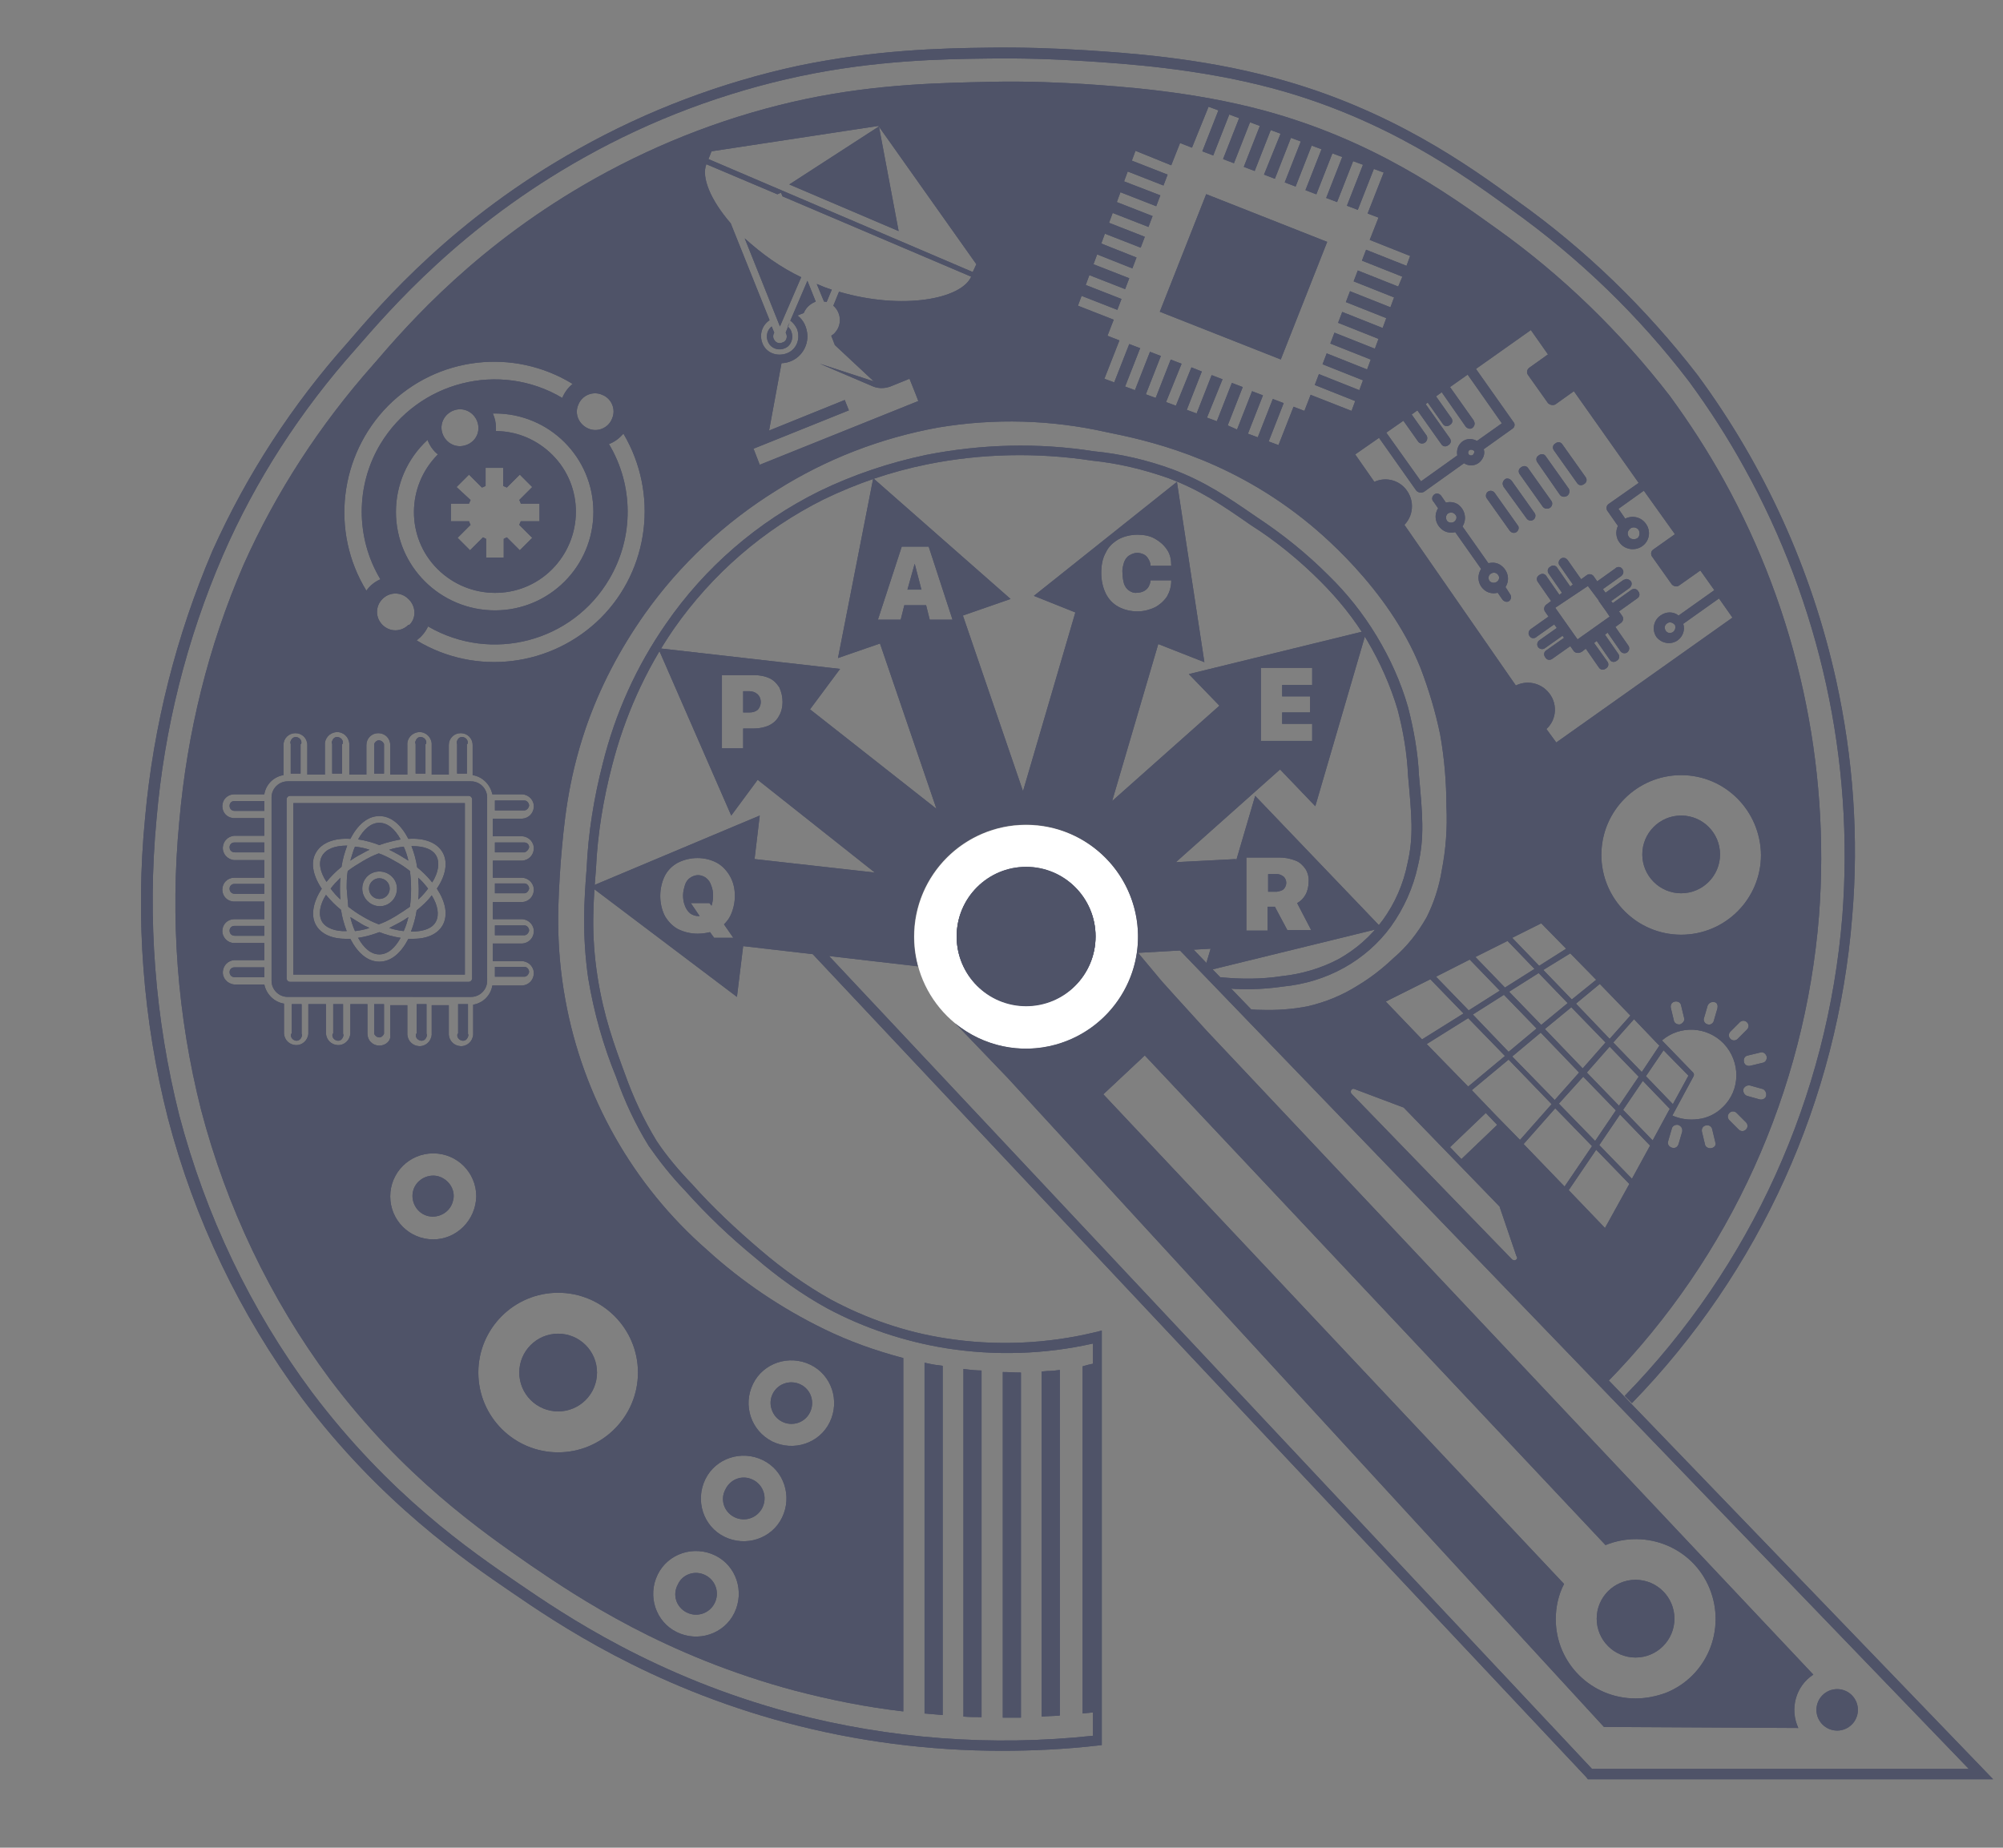 <?xml version="1.0" encoding="utf-8"?>
<!-- Generator: Adobe Illustrator 25.2.0, SVG Export Plug-In . SVG Version: 6.00 Build 0)  -->
<svg version="1.1" xmlns="http://www.w3.org/2000/svg" xmlns:xlink="http://www.w3.org/1999/xlink" x="0px" y="0px"
	 viewBox="0 0 386.5 356.6" style="enable-background:new 0 0 386.5 356.6;" xml:space="preserve">
<rect x="0" y="0" width="386.5" height="356.6" fill="#808080" stroke="none"/>
<style type="text/css">
	.st0{fill:#4F5368;}
	.st1{fill:none;}
	.st2{fill:#FFFFFF;}
</style>
<g id="Layer_1">
	<g id="MainLogo">
		<g>
			<polygon class="st0" points="173.4,44.6 169.6,24.4 152.3,35.6 			"/>
			<path class="st0" d="M150.5,63l4.1-9.5c-4-1.9-7.6-4.5-10.9-7.5L150.5,63z"/>
			<path class="st0" d="M159.5,58.3l1-2.4c-1-0.3-2-0.7-2.9-1.1l1.4,3.4C159.1,58.2,159.3,58.2,159.5,58.3z"/>
			<circle class="st0" cx="107.7" cy="264.9" r="7.5"/>
			<path class="st0" d="M152.4,62.2l-0.8,2c0.1,0.1,0.1,0.2,0.1,0.2c0.3,0.7,0,1.5-0.7,1.7c0,0,0,0,0,0c-0.1,0-0.2,0.1-0.3,0.1l0,0
				c-0.5,0.1-1-0.1-1.3-0.6l0,0l0,0c0-0.1-0.1-0.1-0.1-0.2c-0.2-0.4-0.1-0.9,0.1-1.2l-0.5-1.2c-1.1,0.9-1.2,2.4-0.4,3.5
				c0.9,1.1,2.4,1.2,3.5,0.4c0.8-0.7,1.1-1.8,0.7-2.9c-0.1-0.4-0.4-0.7-0.7-1L152.4,62.2z"/>
			<path class="st0" d="M304.3,93.2c0.3,0.5,0.9,0.6,1.4,0.2c0.5-0.3,0.6-0.9,0.2-1.4l-4.4-6.2c-0.3-0.5-0.9-0.6-1.4-0.2
				c-0.5,0.3-0.6,0.9-0.2,1.4L304.3,93.2z"/>
			<path class="st0" d="M290.5,113.3c0.9-1.4,0.5-3.2-0.9-4.2c-0.7-0.5-1.5-0.6-2.4-0.4l-5-7.1c0.9-1.4,0.5-3.2-0.8-4.2
				c-0.7-0.5-1.6-0.6-2.4-0.4l-0.9-1.3c-0.3-0.4-0.8-0.6-1.3-0.3c-0.4,0.3-0.6,0.8-0.3,1.3c0,0,0.1,0.1,0.1,0.1l0.9,1.3
				c-0.9,1.4-0.5,3.2,0.9,4.2c0.7,0.5,1.6,0.6,2.4,0.4l5,7.1c-0.9,1.4-0.6,3.2,0.8,4.2c0.7,0.5,1.6,0.6,2.4,0.4l0.9,1.3
				c0.3,0.4,0.9,0.6,1.3,0.3c0,0,0,0,0,0c0.4-0.3,0.5-0.9,0.2-1.3c0,0,0,0,0,0L290.5,113.3z M280.6,100.7c-0.5,0.3-1.1,0.2-1.4-0.2
				c-0.3-0.5-0.2-1.1,0.2-1.4l0,0c0.5-0.3,1.1-0.2,1.4,0.2C281.2,99.7,281.1,100.3,280.6,100.7L280.6,100.7L280.6,100.7z
				 M288.8,112.3c-0.4,0.3-1.1,0.2-1.4-0.2c0,0,0,0,0,0c-0.3-0.5-0.2-1.1,0.3-1.4c0.5-0.3,1.1-0.2,1.4,0.3
				C289.4,111.4,289.3,112,288.8,112.3z"/>
			<path class="st0" d="M302.5,108.1c-0.3-0.4-0.8-0.6-1.3-0.3c-0.4,0.3-0.6,0.8-0.3,1.3c0,0,0.1,0.1,0.1,0.1l2.5,3.6l-0.5,0.4
				l-2.5-3.6c-0.3-0.5-0.9-0.6-1.4-0.2c-0.5,0.3-0.6,0.9-0.2,1.4l2.5,3.6l-0.5,0.4l-2.5-3.6c-0.3-0.5-0.9-0.6-1.4-0.2
				c-0.5,0.3-0.6,0.9-0.2,1.4l2.5,3.6l-0.8,0.6c-0.5,0.3-0.7,0.9-0.4,1.4l0.7,1l-3.4,2.4c-0.4,0.3-0.6,0.8-0.3,1.3s0.8,0.6,1.3,0.3
				c0,0,0.1-0.1,0.1-0.1l3.4-2.4l0.5,0.7l-3.4,2.4c-0.4,0.3-0.5,0.9-0.2,1.3c0.3,0.4,0.9,0.5,1.3,0.2l0,0l3.4-2.4l0.3,0.4l-3.4,2.4
				c-0.5,0.3-0.6,0.9-0.2,1.4c0.3,0.5,0.9,0.6,1.4,0.2l3.4-2.4l0.7,1c0.4,0.4,1,0.4,1.5,0.1l0.8-0.6l2.5,3.6
				c0.3,0.5,0.9,0.6,1.4,0.2c0.5-0.3,0.6-0.9,0.2-1.4l-2.5-3.5l0.5-0.4l2.5,3.6c0.3,0.5,0.9,0.6,1.4,0.2c0.5-0.3,0.6-0.9,0.2-1.4
				l0,0l-2.5-3.6l0.5-0.4l2.5,3.6c0.3,0.4,0.9,0.5,1.3,0.2s0.5-0.9,0.2-1.3l0,0l-2.5-3.6l1.1-0.8c0.4-0.3,0.5-0.8,0.3-1.2
				c0,0,0,0,0,0l-0.7-1l3.5-2.5c0.5-0.3,0.6-0.9,0.2-1.4c-0.3-0.5-0.9-0.6-1.4-0.2l-3.5,2.5l-0.3-0.4l3.5-2.5
				c0.4-0.3,0.6-0.9,0.3-1.3c-0.3-0.4-0.9-0.6-1.3-0.3c0,0,0,0-0.1,0l-3.5,2.5l-0.5-0.7l3.5-2.5c0.4-0.3,0.6-0.8,0.3-1.3
				s-0.8-0.6-1.3-0.3c0,0-0.1,0.1-0.1,0.1l-3.5,2.5l-0.7-1c-0.3-0.4-0.9-0.5-1.3-0.2c0,0,0,0,0,0l-1.1,0.8L302.5,108.1z
				 M306.4,113.1l0.6,0.8l0,0l0,0l1.5,2l0,0v0.1l1.5,2.1l0,0l0,0l0.6,0.9l-6.2,4.4l-4.3-6.1L306.4,113.1z"/>
			<path class="st0" d="M292.8,101.3l-4.4-6.2c-0.3-0.4-0.9-0.5-1.3-0.2s-0.5,0.9-0.2,1.3l4.4,6.2c0.3,0.4,0.8,0.6,1.3,0.3
				c0.4-0.3,0.6-0.8,0.3-1.3C292.9,101.4,292.8,101.4,292.8,101.3L292.8,101.3z"/>
			<path class="st0" d="M294.6,100.1c0.3,0.4,0.9,0.5,1.3,0.2c0.4-0.3,0.5-0.9,0.2-1.3l-4.4-6.2c-0.3-0.4-0.9-0.6-1.3-0.3
				c-0.4,0.3-0.6,0.9-0.3,1.3c0,0,0,0,0,0.1L294.6,100.1z"/>
			<path class="st0" d="M297.7,97.8c0.3,0.4,0.9,0.5,1.4,0.2c0.4-0.3,0.6-0.9,0.2-1.4l-4.4-6.2c-0.3-0.5-0.9-0.6-1.4-0.2
				c-0.5,0.3-0.6,0.9-0.2,1.4l0,0L297.7,97.8z"/>
			<path class="st0" d="M301,95.5c0.3,0.4,0.9,0.5,1.4,0.2c0.4-0.3,0.6-0.9,0.3-1.4l-4.4-6.2c-0.3-0.5-0.9-0.6-1.4-0.2
				c-0.5,0.3-0.6,0.9-0.2,1.4L301,95.5z"/>
			<path class="st1" d="M212,262.9c-3.2,0.9-6.5,1.4-9.8,1.7c-3.7,0.3-7.3,0.3-11,0c-3.6-0.2-7.1-0.6-10.7-1.2
				c-7.4-1.3-14.6-3.7-21.4-6.9c-8.2-4-15.8-9.1-22.6-15.3c-14.4-12.5-24-29.5-27.5-48.2c-2-10.9-1.4-19.3-0.9-26.7
				c0.6-7.1,1.3-15.4,4.8-25.7c2.7-7.9,6.6-15.3,11.4-22.1c6.8-9.6,15.5-17.7,25.5-23.9c9.5-6,20.1-10.1,31.2-12.1
				c10.8-1.8,21.7-1.5,32.4,0.9c7.4,1.5,22.7,4.7,37.9,16.7c2.8,2.2,16.5,13.3,22.7,28.8c1.6,4.2,2.9,8.5,3.8,12.9
				c0.8,4.5,1.2,9.2,1.2,13.8c0.2,4.2-0.1,8.3-0.9,12.4c-0.5,3.1-1.5,6.2-2.9,9c-1.7,3-3.8,5.7-6.4,7.9c-2.1,2-4.4,3.8-6.9,5.3
				c-3,1.9-6.2,3.2-9.6,4c-3,0.6-6.1,0.8-9.1,0.7c-1.1,0-2.1-0.1-2.8-0.2"/>
			<path class="st1" d="M212,262.9c-3.2,0.9-6.5,1.4-9.8,1.7c-3.7,0.3-7.3,0.3-11,0c-3.6-0.2-7.1-0.6-10.7-1.2
				c-7.4-1.3-14.6-3.7-21.4-6.9c-8.2-4-15.8-9.1-22.6-15.3c-14.4-12.5-24-29.5-27.5-48.2c-2-10.9-1.4-19.3-0.9-26.7
				c0.6-7.1,1.3-15.4,4.8-25.7c2.7-7.9,6.6-15.3,11.4-22.1c6.8-9.6,15.5-17.7,25.5-23.9c9.5-6,20.1-10.1,31.2-12.1
				c10.8-1.8,21.7-1.5,32.4,0.9c7.4,1.5,22.7,4.7,37.9,16.7c2.8,2.2,16.5,13.3,22.7,28.8c1.6,4.2,2.9,8.5,3.8,12.9
				c0.8,4.5,1.2,9.2,1.2,13.8c0.2,4.2-0.1,8.3-0.9,12.4c-0.5,3.1-1.5,6.2-2.9,9c-1.7,3-3.8,5.7-6.4,7.9c-2.1,2-4.4,3.8-6.9,5.3
				c-3,1.9-6.2,3.2-9.6,4c-3,0.6-6.1,0.8-9.1,0.7c-1.1,0-2.1-0.1-2.8-0.2"/>
			<circle class="st0" cx="198" cy="180.7" r="13.4"/>
			<circle class="st0" cx="354.5" cy="330" r="4"/>
			<g>
				<path class="st0" d="M132.5,311.2c2,1,4.4,0.2,5.4-1.8c1-2,0.2-4.4-1.8-5.4c-2-1-4.4-0.2-5.3,1.8
					C129.7,307.8,130.5,310.2,132.5,311.2C132.5,311.2,132.5,311.2,132.5,311.2z"/>
				<circle class="st0" cx="324.4" cy="164.9" r="7.5"/>
				<path class="st0" d="M141.7,292.8c2,1,4.4,0.2,5.4-1.8c1-2,0.2-4.4-1.8-5.4c-2-1-4.3-0.2-5.3,1.8
					C138.9,289.4,139.7,291.8,141.7,292.8C141.7,292.8,141.7,292.8,141.7,292.8z"/>
				<path class="st0" d="M154,274.6c2.1-0.7,3.2-3,2.5-5.1c-0.7-2.1-3-3.2-5.1-2.5c-2.1,0.7-3.2,3-2.5,5
					C149.6,274.2,151.9,275.3,154,274.6C154,274.6,154,274.6,154,274.6z"/>
				<path class="st0" d="M185.9,264.2v67.1c1.2,0.1,2.4,0.1,3.5,0.1v-66.9C188.5,264.5,187.3,264.4,185.9,264.2z"/>
				<path class="st0" d="M193.5,264.8v66.7c1.2,0,2.4,0,3.5,0v-66.6C195.8,264.9,194.6,264.8,193.5,264.8z"/>
				<path class="st0" d="M202.1,264.6l-1.1,0.1v66.6c1.2-0.1,2.4-0.1,3.5-0.2v-66.7C203.8,264.5,203,264.6,202.1,264.6z"/>
				<path class="st0" d="M84.5,227c-2.1-0.5-4.3,0.8-4.8,2.9s0.8,4.3,2.9,4.8c2.1,0.5,4.3-0.8,4.8-2.9C88,229.8,86.7,227.6,84.5,227
					C84.6,227.1,84.6,227.1,84.5,227z"/>
				<path class="st0" d="M44.3,187.6c0,0.6,0.4,1,1,1H51v-1.9h-5.8C44.7,186.7,44.3,187.1,44.3,187.6z"/>
				<path class="st0" d="M44.3,179.6c0,0.6,0.4,1,1,1H51v-1.9h-5.8C44.7,178.7,44.3,179.1,44.3,179.6z"/>
				<path class="st0" d="M44.3,163.5c0,0.6,0.4,1,1,1H51v-1.9h-5.8C44.7,162.6,44.3,163,44.3,163.5z"/>
				<path class="st0" d="M44.3,171.5c0,0.6,0.4,1,1,1H51v-1.9h-5.8C44.7,170.6,44.3,171,44.3,171.5z"/>
				<path class="st0" d="M102.1,187.6c0-0.5-0.4-1-0.9-1h-5.7v1.9h5.7C101.6,188.5,102,188.1,102.1,187.6z"/>
				<path class="st0" d="M102.1,163.5c0-0.5-0.4-0.9-0.9-0.9h-5.7v1.9h5.7C101.6,164.4,102,164,102.1,163.5z"/>
				<path class="st0" d="M102.1,179.6c0-0.5-0.4-1-0.9-1h-5.7v1.9h5.7C101.6,180.5,102,180.1,102.1,179.6z"/>
				<path class="st0" d="M44.3,155.5c0,0.6,0.4,1,1,1H51v-1.9h-5.8C44.7,154.6,44.3,155,44.3,155.5z"/>
				<path class="st0" d="M102.1,155.5c0-0.5-0.4-1-0.9-1h-5.7v1.9h5.7C101.6,156.4,102,156,102.1,155.5z"/>
				<path class="st0" d="M102.1,171.5c0-0.5-0.4-1-0.9-1h-5.7v1.9h5.7C101.6,172.4,102,172,102.1,171.5z"/>
				<path class="st0" d="M58.1,143.6c0.2-0.5-0.1-1.1-0.7-1.3c-0.5-0.2-1.1,0.1-1.3,0.7c-0.1,0.2-0.1,0.4,0,0.6v5.7h1.9V143.6z"/>
				<path class="st0" d="M64.2,199.5c-0.2,0.5,0.1,1.1,0.7,1.3s1.1-0.1,1.3-0.7c0.1-0.2,0.1-0.4,0-0.6v-5.7h-1.9V199.5z"/>
				<path class="st0" d="M72.2,199.5c0.2,0.5,0.7,0.8,1.2,0.7c0.3-0.1,0.6-0.4,0.7-0.7v-5.7h-1.9V199.5z"/>
				<path class="st0" d="M56.2,199.5c-0.2,0.5,0.1,1.1,0.7,1.3c0.5,0.2,1.1-0.1,1.3-0.7c0.1-0.2,0.1-0.4,0-0.6v-5.7h-1.9V199.5z"/>
				<path class="st0" d="M69.1,181c1.1,2,2.5,3.2,4.1,3.2s3-1.2,4.1-3.2c-1.4-0.2-2.8-0.6-4.1-1.1C71.9,180.4,70.5,180.8,69.1,181z"
					/>
				<path class="st0" d="M77,165c0.6,0.4,1.2,0.7,1.8,1.1c-0.2-0.9-0.5-1.8-0.9-2.7c-0.9,0.1-1.9,0.3-2.8,0.6
					C75.7,164.3,76.3,164.6,77,165z"/>
				<path class="st0" d="M83.4,170.3c1.2-1.9,1.5-3.8,0.8-5.1s-2.4-1.9-4.6-1.9h-0.2c0.5,1.3,0.9,2.7,1.1,4.1
					C81.5,168.2,82.5,169.2,83.4,170.3z"/>
				<path class="st0" d="M82.6,171.5c-0.6-0.8-1.2-1.5-1.9-2.1c0,0.7,0.1,1.4,0.1,2.1s0,1.4-0.1,2.1C81.4,173,82,172.3,82.6,171.5z"
					/>
				<path class="st0" d="M80.4,175.7c-0.2,1.4-0.6,2.8-1.1,4.1c2.4,0,4.1-0.6,4.8-1.9s0.4-3.2-0.8-5.1
					C82.5,173.9,81.5,174.8,80.4,175.7z"/>
				<path class="st0" d="M71.3,164c-0.9-0.3-1.8-0.5-2.8-0.6c-0.4,0.9-0.6,1.8-0.9,2.7c0.6-0.4,1.2-0.8,1.8-1.1S70.6,164.3,71.3,164
					z"/>
				<path class="st0" d="M77.3,162c-1.1-2-2.5-3.2-4.1-3.2s-3,1.2-4.1,3.2c1.4,0.2,2.8,0.6,4.1,1.1C74.5,162.6,75.9,162.3,77.3,162z
					"/>
				<circle class="st0" cx="73.2" cy="171.5" r="2"/>
				<path class="st0" d="M67.2,175c0.9,0.7,1.9,1.4,2.8,1.9c1,0.6,2,1.1,3.1,1.5c1.1-0.4,2.1-0.9,3.1-1.5c1-0.6,1.9-1.2,2.9-1.9
					c0.3-2.3,0.3-4.6,0-6.9c-0.9-0.7-1.9-1.4-2.9-1.9c-1-0.6-2-1.1-3.1-1.5c-1.1,0.4-2.1,0.9-3.1,1.5c-1,0.6-2,1.2-2.9,1.9
					c-0.2,1.1-0.2,2.3-0.2,3.4C67,172.7,67.1,173.9,67.2,175z M73.2,168.2c1.9,0,3.4,1.5,3.4,3.3c0,1.9-1.5,3.4-3.3,3.4
					s-3.4-1.5-3.4-3.4c0,0,0,0,0,0C69.9,169.7,71.3,168.2,73.2,168.2L73.2,168.2z"/>
				<path class="st0" d="M65.9,167.3c0.2-1.4,0.6-2.8,1.1-4.1c-2.3,0-4,0.6-4.8,1.9s-0.5,3.1,0.8,5.1
					C63.8,169.2,64.8,168.2,65.9,167.3z"/>
				<path class="st0" d="M75.1,179.1c0.9,0.3,1.9,0.5,2.8,0.6c0.4-0.9,0.7-1.8,0.9-2.7c-0.6,0.4-1.2,0.8-1.8,1.1
					S75.7,178.8,75.1,179.1z"/>
				<path class="st0" d="M62.9,172.7c-1.2,1.9-1.5,3.8-0.8,5.1s2.6,2,4.8,1.9c-0.5-1.3-0.9-2.7-1.1-4.1
					C64.8,174.8,63.8,173.8,62.9,172.7z"/>
				<path class="st0" d="M63.8,171.5c0.6,0.8,1.2,1.5,1.9,2.1c-0.1-0.7-0.1-1.4-0.1-2.1s0-1.4,0.1-2.1
					C65,170.1,64.3,170.8,63.8,171.5z"/>
				<path class="st0" d="M69.4,178.1c-0.6-0.4-1.2-0.7-1.8-1.1c0.2,0.9,0.5,1.8,0.9,2.7c0.9-0.1,1.9-0.3,2.8-0.6
					C70.6,178.8,70,178.5,69.4,178.1z"/>
				<path class="st0" d="M56.6,188.1h33.1V155H56.6V188.1z M61,164.5c1.1-1.9,3.6-2.8,6.6-2.6c1.4-2.7,3.3-4.4,5.6-4.4
					s4.2,1.7,5.6,4.4c3.1-0.2,5.5,0.7,6.6,2.6s0.6,4.5-1.1,7c1.7,2.6,2.2,5.1,1.1,7.1c-1,1.7-3,2.6-5.8,2.6h-0.8
					c-1.4,2.7-3.3,4.4-5.6,4.4s-4.2-1.7-5.6-4.4c-0.3,0-0.5,0-0.8,0c-2.7,0-4.8-0.9-5.8-2.6c-1.1-1.9-0.6-4.5,1.1-7.1l-0.1-0.1
					C60.3,168.8,59.9,166.3,61,164.5z"/>
				<path class="st0" d="M79.6,192.4h11.3c1.7,0,3.1-1.4,3.1-3.1l0,0V186l0,0v-4.7l0,0V178l0,0v-4.8l0,0v-3.3l0,0v-4.7l0,0v-3.3l0,0
					v-4.7l0,0v-3.3l0,0c0-1.7-1.4-3.1-3.1-3.1H55.5c-1.7,0-3.1,1.4-3.1,3.1l0,0v3.3l0,0v4.7l0,0v3.3l0,0v4.7l0,0v3.3l0,0v4.7l0,0
					v3.3l0,0v4.8l0,0v3.3l0,0c0,1.7,1.4,3.1,3.1,3.1L79.6,192.4L79.6,192.4z M56,189.5c-0.4,0-0.7-0.3-0.7-0.7c0,0,0,0,0,0v-34.5
					c0-0.4,0.3-0.7,0.7-0.7c0,0,0,0,0,0h34.4c0.4,0,0.7,0.3,0.7,0.7l0,0v34.5c0,0.4-0.3,0.7-0.7,0.7c0,0,0,0,0,0H56z"/>
				
					<rect x="227.9" y="40.9" transform="matrix(0.367 -0.93 0.93 0.367 102.12 257.101)" class="st0" width="24.4" height="25.1"/>
				
					<rect x="246.6" y="18.7" transform="matrix(0.367 -0.93 0.93 0.367 121.585 252.72)" class="st0" width="0" height="36.5"/>
				<path class="st0" d="M351,176.7c2.2-29.2-4.2-58.5-18.4-84.1c-3.1-5.6-6.6-11-10.4-16.2c-9.5-12.3-20.7-23.2-33.3-32.2
					c-9.6-6.9-24-17.2-45.1-22.9c-13.8-3.7-27.4-4.6-34.8-5.1c-3.7-0.2-10.3-0.6-18.4-0.4s-20.8,0.3-35.1,3.3
					c-14.2,3-27.9,8.2-40.6,15.3C92.4,47,79.1,62.1,72,70.4C61.8,81.9,53.3,94.9,47,109c-6.8,15.7-10.9,32.4-12.4,49.5
					c-1.8,18.7-0.4,37.5,4.2,55.7c4.9,18.7,13.3,36.4,24.8,51.9c14.2,18.9,29.3,29.4,38.8,36c9.1,6.2,25.9,17.5,51,24.2
					c6.9,1.8,13.9,3.2,20.9,4v-68.2c-5.3-1.4-10.4-3.2-15.3-5.6c-8.2-4-15.8-9.1-22.6-15.3c-14.3-12.5-23.9-29.5-27.3-48.2
					c-2-10.9-1.4-19.3-0.9-26.7c0.6-7.1,1.3-15.4,4.8-25.7c2.7-7.9,6.6-15.3,11.4-22.1c6.8-9.6,15.5-17.7,25.5-23.9
					c9.5-6,20.1-10.1,31.2-12.1c10.8-1.8,21.7-1.5,32.4,0.9c7.4,1.5,22.7,4.7,37.9,16.7c2.8,2.2,16.5,13.3,22.7,28.8
					c1.6,4.2,2.9,8.5,3.8,12.9c0.8,4.5,1.2,9.2,1.2,13.8c0.2,4.2-0.1,8.3-0.9,12.4c-0.5,3.1-1.5,6.2-2.9,9c-1.7,3-3.8,5.7-6.4,7.9
					c-2.1,2-4.4,3.8-6.9,5.3c-3,1.9-6.2,3.2-9.6,4c-3,0.6-6.1,0.8-9.1,0.7c-1.1,0-2.1-0.1-2.8-0.2l69.6,72.1
					C333.9,242.5,348.3,210.6,351,176.7z M111.6,78.1c0.7-1.8,2.8-2.7,4.6-1.9c1.8,0.7,2.7,2.8,1.9,4.6c-0.7,1.8-2.8,2.7-4.6,1.9
					c0,0,0,0,0,0C111.7,81.9,110.8,79.9,111.6,78.1z M76.4,98.8c0-5.3,2.2-10.3,6.1-13.9c0.4,1.1,1.1,2.1,2,2.8
					c-6.1,6.1-6.2,16-0.1,22.1c6.1,6.1,16,6.2,22.1,0.1c6.1-6.1,6.2-16,0.1-22.1c-2.9-2.9-6.8-4.6-10.9-4.6c0-0.2,0-0.4,0-0.6
					c0-1-0.2-1.9-0.6-2.8h0.4c10.5,0,19,8.5,19,19s-8.5,19-19,19S76.4,109.3,76.4,98.8L76.4,98.8L76.4,98.8z M78.8,120.6
					c-1.4,1.4-3.6,1.4-5,0c-1.4-1.4-1.4-3.6,0-5c1.4-1.4,3.6-1.4,5,0c0,0,0,0,0,0c1.4,1.3,1.6,3.5,0.3,4.9
					C79,120.6,78.9,120.6,78.8,120.6z M97.8,94.1l2.5-2.5l2.4,2.4l-2.5,2.5c0.1,0.2,0.2,0.4,0.3,0.7h3.6v3.4h-3.6
					c-0.1,0.2-0.2,0.4-0.3,0.7l2.5,2.5l-2.4,2.4l-2.5-2.5c-0.2,0.1-0.4,0.2-0.6,0.3v3.6h-3.4v-3.6c-0.2-0.1-0.4-0.2-0.6-0.3
					l-2.5,2.5l-2.4-2.4l2.5-2.5c-0.1-0.2-0.2-0.4-0.3-0.7h-3.5v-3.4h3.5c0.1-0.2,0.2-0.5,0.3-0.7L88.1,94l2.4-2.4l2.5,2.5
					c0.2-0.1,0.5-0.2,0.7-0.3v-3.5h3.4v3.5C97.4,93.9,97.6,94,97.8,94.1L97.8,94.1z M89.6,86c-1.9,0.5-3.8-0.7-4.3-2.6
					c-0.5-1.9,0.7-3.8,2.6-4.3c1.9-0.5,3.8,0.7,4.3,2.6C92.7,83.6,91.6,85.5,89.6,86C89.7,86,89.6,86,89.6,86z M74.9,78.3
					c9.5-9.5,24.2-11.2,35.6-4.2c-0.9,0.7-1.6,1.7-2,2.7c-12.1-7.2-27.8-3.2-35.1,8.9c-4.8,8-4.8,18.1,0,26.1
					c-1.1,0.5-2,1.2-2.7,2.2C63.7,102.6,65.5,87.8,74.9,78.3L74.9,78.3z M73.2,201.8c-1.3,0-2.3-1-2.3-2.3v-5.7h-3.3v5.7
					c-0.1,1.3-1.2,2.3-2.5,2.2c-1.2-0.1-2.1-1-2.2-2.2v-5.7h-3.4v5.7c-0.1,1.3-1.2,2.3-2.5,2.2c-1.2-0.1-2.1-1-2.2-2.2v-5.8
					c-1.9-0.3-3.4-1.8-3.8-3.7h-5.8c-1.3-0.1-2.3-1.2-2.2-2.5c0.1-1.2,1-2.1,2.2-2.2H51V182h-5.8c-1.3,0-2.3-1.1-2.3-2.3
					c0-1.3,1-2.3,2.3-2.3H51v-3.4h-5.8c-1.3,0-2.3-1-2.3-2.3c0-1.3,1-2.3,2.3-2.3c0,0,0,0,0,0H51v-3.4h-5.8
					c-1.3-0.1-2.3-1.2-2.2-2.5c0.1-1.2,1-2.1,2.2-2.2H51v-3.4h-5.8c-1.3,0-2.3-1-2.3-2.3c0-1.3,1-2.3,2.3-2.3c0,0,0,0,0,0H51
					c0.3-1.9,1.8-3.4,3.7-3.7v-5.8c0-1.3,1-2.3,2.3-2.3s2.3,1,2.3,2.3v5.7h3.4v-5.7c-0.1-1.3,0.9-2.4,2.2-2.5
					c1.3-0.1,2.4,0.9,2.5,2.2c0,0.1,0,0.2,0,0.3v5.7h3.3v-5.7c0-1.3,1-2.3,2.3-2.3c1.3,0,2.3,1,2.3,2.3v5.7h3.3v-5.7
					c-0.1-1.3,0.9-2.4,2.2-2.5c1.3-0.1,2.4,0.9,2.5,2.2c0,0.1,0,0.2,0,0.3v5.7h3.3v-5.7c0-1.3,1-2.3,2.3-2.3c1.3,0,2.3,1,2.3,2.3
					v5.8c1.9,0.3,3.4,1.8,3.8,3.7h5.8c1.3,0.1,2.3,1.2,2.2,2.5c-0.1,1.2-1,2.1-2.2,2.2h-5.7v3.4h5.7c1.3,0.1,2.3,1.2,2.2,2.5
					c-0.1,1.2-1,2.1-2.2,2.2h-5.7v3.3h5.7c1.3,0.1,2.3,1.2,2.2,2.5c-0.1,1.2-1,2.1-2.2,2.2h-5.7v3.3h5.7c1.3,0.1,2.3,1.2,2.2,2.5
					c-0.1,1.2-1,2.1-2.2,2.2h-5.7v3.4h5.7c1.3,0.1,2.3,1.2,2.2,2.5c-0.1,1.2-1,2.1-2.2,2.2h-5.8c-0.3,1.9-1.8,3.4-3.7,3.7v5.8
					c-0.1,1.3-1.2,2.3-2.5,2.2c-1.2-0.1-2.1-1-2.2-2.2v-5.7h-3.3v5.7c-0.1,1.3-1.2,2.3-2.5,2.2c-1.2-0.1-2.1-1-2.2-2.2v-5.7h-3.3
					v5.7C75.5,200.8,74.5,201.8,73.2,201.8z M83.6,239.2c-4.6,0-8.3-3.7-8.3-8.3c0-4.6,3.7-8.3,8.3-8.3c4.6,0,8.3,3.7,8.3,8.3
					c0,0,0,0,0,0C91.8,235.5,88.1,239.2,83.6,239.2z M145.3,267.1c2-4.1,7-5.7,11.1-3.7c4.1,2,5.7,7,3.7,11.1c-2,4.1-7,5.7-11.1,3.7
					C144.9,276.1,143.3,271.2,145.3,267.1z M136.1,285.5c2-4.1,7-5.7,11.1-3.7c4.1,2,5.7,7,3.7,11.1c-2,4.1-7,5.7-11.1,3.7
					C135.7,294.6,134.1,289.6,136.1,285.5C136.1,285.5,136.1,285.5,136.1,285.5z M126.9,303.9c2-4.1,7-5.7,11.1-3.7
					c4.1,2,5.7,7,3.7,11.1c-2,4.1-7,5.7-11.1,3.7C126.5,313,124.9,308,126.9,303.9C126.9,303.9,126.9,303.9,126.9,303.9z
					 M123.1,264.9c0,8.5-6.9,15.4-15.4,15.4s-15.4-6.9-15.4-15.4c0-8.5,6.9-15.4,15.4-15.4c0,0,0,0,0,0
					C116.2,249.5,123.1,256.4,123.1,264.9C123.1,264.9,123.1,264.9,123.1,264.9L123.1,264.9z M115.9,119.3
					c-9.5,9.4-24.1,11.2-35.5,4.3c0.9-0.7,1.7-1.6,2.2-2.7c12.2,7.1,27.9,3,35-9.2c4.7-8,4.7-18-0.1-26c1.1-0.4,2-1.1,2.8-2
					C127.1,95.2,125.3,109.9,115.9,119.3L115.9,119.3z M161.9,56.3l-1.1,2.7c1.5,1.3,1.7,3.6,0.4,5.1c-0.2,0.3-0.5,0.5-0.8,0.7
					l0.7,1.8l7.5,7l-10.4-3.4l10.3,4.4c1,0.4,2.2,0.4,3.3,0l3.7-1.5l1.2,3l0.5,1.3l-30.6,12.3l-0.5-1.3l-0.7-1.8l18.4-7.4l-0.8-2
					l-14.6,5.9l2.4-13c2.9-0.1,5.1-2.5,5-5.4c-0.1-1.5-0.7-2.9-1.9-3.8l0.7-0.3l0.3-0.1l0.2-0.1c0.4-1,1.2-1.7,2.1-2.1l0.2-0.1
					l-1.6-4l-3.3,7.7c0.6,0.4,1,1,1.3,1.6c0.7,1.9-0.1,4-2,4.7c-1.9,0.7-4-0.1-4.7-2c-0.6-1.6-0.1-3.4,1.4-4.4l-7.5-18.7
					c-3.9-4.5-5.7-8.9-4.7-11.4l13.7,5.8l0.7-0.3l0.3,0.7l36.4,15.5C185.5,57.7,174.2,59.9,161.9,56.3L161.9,56.3z M187.7,52.5
					l-51-21.8l0.6-1.5l32.2-4.9L188.4,51L187.7,52.5z M336.9,218c-0.4,0.4-1,0.4-1.4,0c0,0,0,0,0,0l-1.8-1.8c-0.4-0.4-0.4-1,0-1.4
					c0.4-0.4,1-0.4,1.4,0l1.8,1.8C337.3,217,337.3,217.6,336.9,218C336.9,218,336.9,218,336.9,218z M340.8,211.5
					c-0.1,0.5-0.7,0.8-1.2,0.7c0,0,0,0,0,0l-2.5-0.7c-0.5-0.2-0.8-0.7-0.7-1.3c0.2-0.5,0.7-0.8,1.3-0.7l0,0l2.5,0.7
					C340.6,210.4,340.9,210.9,340.8,211.5C340.8,211.5,340.8,211.5,340.8,211.5L340.8,211.5z M335.3,200.5c-0.4,0.4-1,0.4-1.4,0
					c-0.4-0.4-0.4-1,0-1.4l1.8-1.8c0.4-0.4,1-0.4,1.4,0c0.4,0.4,0.4,1,0,1.4l0,0L335.3,200.5z M340.9,203.9c0.1,0.5-0.2,1.1-0.7,1.2
					c0,0,0,0,0,0l-2.5,0.6c-0.6,0.1-1.1-0.2-1.2-0.8s0.2-1.1,0.8-1.2l2.5-0.6C340.2,203,340.7,203.3,340.9,203.9
					C340.9,203.9,340.9,203.9,340.9,203.9L340.9,203.9z M339.8,165c0,8.5-6.9,15.4-15.4,15.4c-8.5,0-15.4-6.9-15.4-15.4
					c0-8.5,6.9-15.4,15.4-15.4c0,0,0,0,0,0C332.9,149.6,339.7,156.5,339.8,165L339.8,165z M331.4,194.6l-0.7,2.4
					c-0.1,0.5-0.7,0.9-1.2,0.7c0,0,0,0,0,0c-0.5-0.1-0.9-0.7-0.7-1.2c0,0,0,0,0,0l0.7-2.4c0.2-0.5,0.7-0.8,1.3-0.7
					S331.5,194.1,331.4,194.6z M324.2,197.7c-0.5,0.1-1.1-0.2-1.2-0.7c0,0,0,0,0,0l-0.6-2.5c-0.1-0.6,0.2-1.1,0.8-1.2
					s1.1,0.2,1.2,0.8l0.6,2.5C325.1,197,324.7,197.5,324.2,197.7C324.2,197.6,324.2,197.6,324.2,197.7L324.2,197.7z M316.8,206.9
					l-5.5-5.7l4-4.5l4.3,4.5l0.6,0.6L316.8,206.9z M321,202.7l4.8,4.9l-3,5.5l-5.2-5.4L321,202.7z M275.3,201.5l8-5l7.1,7.3
					l-7.1,5.9L275.3,201.5z M286.7,214.8l2.2,2.3l-6.9,6.6l-2.2-2.3L286.7,214.8z M284.2,195.8l6-3.8l6.3,6.5l-5.4,4.5L284.2,195.8z
					 M303.2,194.4l6.6,6.8l-4.4,5l-7.3-7.6L303.2,194.4z M297.4,197.8l-6.2-6.4l5.7-3.6l5.6,5.8L297.4,197.8z M304.1,193.7l4.6-3.8
					l5.9,6.1l-4,4.5L304.1,193.7z M303.3,192.9l-5.5-5.7l5.2-3.2l5,5.1L303.3,192.9z M297,186.4l-5.2-5.4l5.6-2.8l4.8,4.9L297,186.4
					z M296.1,187l-5.7,3.6l-5.7-5.9l6.2-3.1L296.1,187z M297.3,199.3l7.4,7.7l-4.7,5.3l-8.2-8.4L297.3,199.3z M305.5,207.8l6.3,6.5
					l-4,5.9l-7-7.2L305.5,207.8z M306.2,207l4.4-5l5.6,5.8l-3.8,5.6L306.2,207z M273.5,79.2l4.6,6.5c0.3,0.5,0.9,0.6,1.4,0.2
					c0.5-0.3,0.6-0.9,0.2-1.4l-4.6-6.5l0.4-0.3l2.9,4.1c0.3,0.5,0.9,0.6,1.4,0.2c0.5-0.3,0.6-0.9,0.2-1.4l-2.9-4.1l1.1-0.8l4.6,6.6
					c0.3,0.4,0.9,0.6,1.3,0.3c0.4-0.3,0.6-0.9,0.3-1.3c0,0,0,0,0-0.1l-4.6-6.5l3.4-2.4l6.6,9.4l-4.8,3.4c-0.9-0.5-2-0.5-2.8,0.1
					c-0.8,0.6-1.2,1.6-1,2.7l-7,5l-6.7-9.4l3.3-2.3l2.9,4.1c0.4,0.4,1,0.4,1.4,0c0.3-0.3,0.4-0.8,0.2-1.2l-2.9-4.1L273.5,79.2z
					 M284.2,87.8c-0.3,0.2-0.6,0.1-0.8-0.1c0,0,0,0,0,0c-0.2-0.3-0.1-0.6,0.1-0.8c0.3-0.2,0.7-0.1,0.9,0.1S284.4,87.6,284.2,87.8
					L284.2,87.8z M252.9,76.2l-1.2,3.1l-2.1-0.8l-2.9,7.4l-1.9-0.7l2.9-7.4l-2.1-0.8l-2.9,7.4l-1.9-0.7l2.9-7.4l-2.1-0.8l-2.9,7.4
					l-1.8-0.8l2.9-7.4l-2.1-0.8l-2.9,7.4l-1.9-0.7l3-7.4l-2.1-0.8l-2.9,7.4l-1.9-0.7l2.9-7.4l-2-0.8l-3,7.4l-1.9-0.7l3-7.4l-2.1-0.8
					l-2.9,7.4l-1.9-0.7l2.9-7.4l-2.1-0.8l-2.9,7.4l-1.9-0.7l2.9-7.4l-2.1-0.8l-2.9,7.4l-1.9-0.7l2.9-7.4l-2.3-0.9l1.2-3.1l-6.9-2.7
					l0.7-1.9l6.9,2.7l0.8-2.1l-6.9-2.7l0.7-1.9l6.9,2.7l0.8-2.1l-6.9-2.7l0.7-1.9l6.8,2.7l0.8-2.1l-6.8-2.7l0.7-1.9l6.9,2.7l0.8-2.1
					l-6.9-2.7l0.7-1.9l6.9,2.7l0.8-2.1l-6.9-2.7l0.7-1.9l6.9,2.7l0.8-2.1l-7-2.7l0.7-1.9l6.9,2.7l0.8-2.1l-6.9-2.7l0.7-1.9l6.9,2.8
					l1.7-4.3l2.3,0.9l3.2-7.9l1.9,0.7l-3.1,7.9l2.1,0.8l3.1-7.9l1.9,0.7l-3.1,7.9l2.1,0.8l3.1-7.9l1.9,0.7l-3.1,7.9l2.1,0.8l3.1-7.9
					l1.9,0.7l-3.2,7.9l2.1,0.8l3.1-7.9l1.9,0.7l-3.1,7.9l2.1,0.8l3.1-7.9l1.9,0.7l-3.1,7.9l2.1,0.8l3.1-7.9l1.9,0.7l-3.1,7.9
					l2.1,0.8l3.1-7.9l1.9,0.7l-3.1,7.9l2.1,0.8l3.1-7.9l1.9,0.7l-3.1,7.9l2.1,0.8l-1.7,4.3l7.8,3.1l-0.7,1.9l-7.8-3.1l-0.8,2.1
					l7.8,3.1l-0.8,1.9l-7.8-3.1l-0.8,2.1l7.8,3.1l-0.7,1.9l-7.8-3.1l-0.8,2.1l7.8,3.1l-0.7,1.9l-7.8-3.1l-0.8,2.1l7.8,3.1l-0.7,1.9
					l-7.8-3.1l-0.8,2.1l7.8,3.1l-0.7,1.9l-7.8-3.1l-0.8,2.1l7.8,3.1l-0.7,1.9l-7.8-3.1l-0.8,2.1l7.8,3.1l-0.7,1.9L252.9,76.2z
					 M271,101.3c2-2.1,1.9-5.3-0.1-7.3c-1.5-1.5-3.8-1.9-5.7-1l-3.7-5.3l4.6-3.2l7.2,10.2c0.4,0.4,1,0.5,1.5,0.2l7.7-5.5
					c1.2,0.8,2.8,0.4,3.5-0.8c0.4-0.6,0.5-1.3,0.3-1.9l5.6-4c0.4-0.3,0.5-0.9,0.1-1.3c0,0,0,0,0,0l-7.2-10.2l10.6-7.5l3.3,4.7
					l-3.5,2.5c-0.5,0.3-0.7,0.9-0.4,1.4l3.9,5.5c0.4,0.4,1.1,0.5,1.5,0.2l3.5-2.5l12.5,17.7l-5.7,4c-0.5,0.3-0.6,0.8-0.4,1.3l2.1,3
					c-0.5,1-0.4,2.3,0.3,3.2c1,1.4,3,1.7,4.4,0.7c1.4-1,1.7-2.9,0.7-4.3c0,0,0,0,0,0c-0.9-1.3-2.6-1.7-4-1l-1.3-1.9l4.9-3.5l6,8.4
					l-4.1,2.9c-0.5,0.3-0.6,0.8-0.4,1.3l3.9,5.5c0.4,0.4,1,0.5,1.4,0.2l4.1-2.9l2.7,3.8l-6.9,4.9c-1-0.8-2.4-0.8-3.5,0
					c-1.3,0.9-1.7,2.7-0.8,4.1c0,0,0,0,0,0c1,1.3,2.8,1.6,4.1,0.7c1-0.7,1.5-2,1.1-3.2l6.9-4.9l2.6,3.7l-34,24.1l-1.9-2.6
					c2.1-1.9,2.2-5.2,0.2-7.3c-1.6-1.7-4.1-2.1-6.1-1.1L271,101.3z M314.4,102.2L314.4,102.2c0.1-0.1,0.1-0.1,0.2-0.2
					c0.5-0.4,1.3-0.2,1.6,0.3s0.2,1.3-0.3,1.6s-1.3,0.2-1.6-0.3C314,103.2,314,102.6,314.4,102.2L314.4,102.2z M322.8,122
					c-0.5,0.3-1.1,0.2-1.4-0.3c-0.3-0.5-0.2-1.1,0.3-1.4c0.4-0.3,0.9-0.2,1.3,0.1c0,0,0,0.1,0.1,0.1c0,0,0.1,0.1,0.1,0.1
					C323.4,121.2,323.2,121.7,322.8,122z M283.6,185.2l5.8,6l-6,3.8l-6.3-6.5L283.6,185.2z M276,189l6.4,6.6l-8,5l-7-7.3L276,189z
					 M292.4,243.2c-0.2,0.1-0.4,0-0.6-0.1l-31-32c-0.2-0.2-0.2-0.6,0-0.8c0.2-0.2,0.4-0.2,0.6-0.1l9.3,3.5l0,0
					c0.1,0,0.2,0.1,0.2,0.1l18.4,19c0.1,0.1,0.1,0.1,0.1,0.2l3.2,9.4l-0.5,0.2l0.5-0.2C292.9,242.8,292.7,243.1,292.4,243.2
					C292.4,243.2,292.4,243.2,292.4,243.2L292.4,243.2z M288.6,215.2l-4.6-4.8l7.1-5.9l8.3,8.6l-6.1,6.9L288.6,215.2z M294,220.8
					l6.1-6.9l7.1,7.3l-5.3,7.8L294,220.8z M309.7,237l-7-7.3l5.3-7.8l6.4,6.6L309.7,237z M314.9,227.5l-6.3-6.5l4-5.9l5.8,6
					L314.9,227.5z M313.2,214.2l3.8-5.6l5.2,5.4l-3.3,6.1L313.2,214.2z M324.6,218.4l-0.7,2.4c-0.2,0.6-0.7,0.9-1.3,0.7
					s-0.9-0.7-0.7-1.3l0.7-2.4c0.1-0.5,0.7-0.8,1.2-0.7c0,0,0,0,0,0C324.4,217.3,324.7,217.8,324.6,218.4
					C324.6,218.4,324.6,218.4,324.6,218.4L324.6,218.4z M330.2,221.6c-0.5,0.1-1.1-0.2-1.2-0.7c0,0,0,0,0,0l-0.6-2.5
					c-0.1-0.6,0.2-1.1,0.8-1.2c0.6-0.1,1.1,0.2,1.2,0.8l0.6,2.5C331.2,221,330.8,221.5,330.2,221.6
					C330.3,221.7,330.3,221.7,330.2,221.6L330.2,221.6z M327.6,216c-1.7,0.2-3.3,0-4.9-0.7l4.1-7.6c0.1-0.2,0.1-0.5-0.1-0.7l-6-6.2
					c3.5-3,8.7-2.7,11.9,0.6c3.3,3.5,3.3,9-0.2,12.3C331.2,214.9,329.5,215.8,327.6,216L327.6,216z"/>
				<path class="st0" d="M90.2,143.6c0.2-0.5-0.1-1.1-0.7-1.3s-1.1,0.1-1.3,0.7c-0.1,0.2-0.1,0.4,0,0.6v5.7h1.9V143.6z"/>
				<path class="st0" d="M66.1,143.6c0.2-0.5-0.1-1.1-0.7-1.3s-1.1,0.1-1.3,0.7c-0.1,0.2-0.1,0.4,0,0.6v5.7h1.9V143.6z"/>
				<path class="st0" d="M80.3,199.5c-0.2,0.5,0.1,1.1,0.7,1.3s1.1-0.1,1.3-0.7c0.1-0.2,0.1-0.4,0-0.6v-5.7h-1.9V199.5z"/>
				<path class="st0" d="M88.3,199.5c-0.2,0.5,0.1,1.1,0.7,1.3s1.1-0.1,1.3-0.7c0.1-0.2,0.1-0.4,0-0.6v-5.7h-1.9V199.5z"/>
				<path class="st0" d="M82.2,143.6c0.2-0.5-0.1-1.1-0.7-1.3s-1.1,0.1-1.3,0.7c-0.1,0.2-0.1,0.4,0,0.6v5.7h1.9V143.6z"/>
				<path class="st0" d="M74.1,143.6c-0.2-0.5-0.7-0.8-1.2-0.7c-0.3,0.1-0.6,0.4-0.7,0.7v5.7h1.9V143.6z"/>
				<path class="st0" d="M180.4,263.4c-0.5-0.1-1.2-0.2-2-0.4v67.7c1.2,0.1,2.4,0.2,3.5,0.3v-67.4L180.4,263.4z"/>
				<path class="st0" d="M354.3,131.3c-4.7-21.3-13.8-41.4-26.8-59c-9.9-12.8-21.5-24.1-34.7-33.5c-9.2-6.7-24.5-17.8-47-23.8
					c-14.4-3.9-28.6-4.8-36.2-5.3c-6.3-0.4-12.7-0.6-19.1-0.5c-8.6,0.1-21.6,0.4-36.5,3.5c-14.8,3.2-29.1,8.6-42.3,16
					C87.8,42,73.8,58.3,67.1,66.1c-10.7,12-19.5,25.5-26.1,40.2c-7,16.4-11.4,33.8-13,51.5c-1.9,19.4-0.4,39.1,4.4,58
					c5.1,19.5,13.9,37.9,25.9,54.1c15.1,20.1,31.6,31.4,40.4,37.4c8.6,5.9,26.5,18.1,53.1,25.2c13.5,3.6,27.5,5.4,41.5,5.4
					c6.1,0,12.3-0.3,18.4-1l0.9-0.1v-80l-1.2,0.3c-9.5,2.3-19.3,2.7-28.9,1.2c-7.8-1.2-15.3-3.8-22.2-7.5c-4.8-2.7-9.3-5.9-13.5-9.5
					c-4.7-4-9.2-8.2-13.3-12.8c-2.5-2.6-4.8-5.3-6.8-8.3c-2.5-4.1-4.5-8.4-6.1-12.9c-2.1-5.7-4.1-11.1-5.3-18.8
					c-1.3-8.3-0.8-14.6-0.3-20.8c0.3-6.7,1.4-13.4,3.1-19.9c2.4-9.4,6.4-18.4,11.9-26.4c7.4-10.6,17.3-19.2,28.9-25
					c6.4-3.1,13.1-5.4,20.1-6.8c10.4-2.1,21.2-2.3,31.7-0.7c5,0.5,10,1.7,14.8,3.4c6.1,2.3,10.2,5.1,15.8,9
					c4.9,3.1,9.4,6.8,13.5,10.9c3.4,3.4,6.5,7.2,9,11.4c2.5,4.2,4.5,8.7,5.9,13.4c1.1,4.2,1.8,8.4,2,12.7c0.7,7.8,1.1,11.7-0.1,16.9
					c-0.8,4-2.4,7.7-4.8,11c-2.3,3.1-5.1,5.6-8.5,7.5c-3.4,1.8-7.2,2.9-11,3.3c-3.9,0.6-7.9,0.6-11.8,0.2l-0.2,2
					c4.1,0.5,8.2,0.4,12.3-0.2c4.1-0.4,8.1-1.6,11.7-3.6c3.6-2,6.7-4.7,9.1-8c2.5-3.5,4.3-7.5,5.2-11.7c1.3-5.5,0.9-9.8,0.2-17.5
					c-0.2-4.4-1-8.8-2.1-13.1c-1.4-4.9-3.5-9.5-6.1-13.8c-2.6-4.3-5.7-8.2-9.3-11.7c-4.2-4.2-8.8-7.9-13.8-11.2
					c-5.8-4-9.9-6.8-16.2-9.2c-4.9-1.8-10-3-15.2-3.5c-10.8-1.7-21.7-1.4-32.4,0.7c-7.1,1.5-14,3.8-20.6,7
					c-11.9,5.9-22.1,14.7-29.6,25.6c-5.7,8.2-9.8,17.3-12.2,27c-1.7,6.6-2.8,13.4-3.1,20.2c-0.5,6.3-0.9,12.7,0.3,21.2
					c1.1,6.6,2.9,13,5.4,19.1c1.6,4.6,3.7,9.1,6.3,13.3c2.1,3,4.4,5.9,7,8.6c4.2,4.7,8.7,9,13.6,13c4.3,3.7,8.9,7,13.8,9.7
					c7.1,3.8,14.9,6.4,22.9,7.7c9.5,1.5,19.1,1.2,28.4-0.9v3.9c-0.6,0.1-1.3,0.3-2,0.5v67l2-0.2v4.5c-19.5,2.1-39.3,0.6-58.2-4.4
					c-26.3-7-44-19.1-52.5-24.9c-9.4-6.4-25-17.1-40-37c-11.9-16-20.5-34.1-25.6-53.4c-4.7-18.7-6.2-38.1-4.4-57.2
					c1.5-17.5,5.8-34.7,12.8-50.9C49.3,92.7,58,79.3,68.6,67.4c6.7-7.7,20.5-23.8,44.1-37c13-7.3,27.1-12.6,41.7-15.7
					c14.7-3.1,27.6-3.3,36.1-3.4c6.4-0.1,12.8,0.1,19,0.5c7.6,0.5,21.6,1.4,35.9,5.2c22.1,5.9,37.2,16.9,46.3,23.5
					c13,9.3,24.5,20.4,34.2,33.1c3.9,5.3,7.5,10.9,10.7,16.7c14.6,26.4,21.2,56.4,18.9,86.5c-2.8,34.8-17.6,67.6-42,92.6l1.4,1.4
					c24.7-25.4,39.7-58.6,42.5-93.9C358.7,161.6,357.6,146.3,354.3,131.3z"/>
			</g>
			<g>
				<path class="st0" d="M349.9,323.2L232.9,199l-6-6.6l-2.7-3l-4.6-5.5l14-0.8l-1.3,4.4l34.3-8.4l-24.4-25.5l-3.7,12.6v-0.4
					l-11.6,0.6l20.1-17.9l6.8,7.1l9.9-33.9l-34.3,8.4l5.9,6.1l-20.7,18.4l8.9-30.3l8.9,3.5L227.1,93l-27.6,22l8,3.2l-10.1,34.5
					l-11.6-33.9l9.2-3.2l-26.5-23.3l-6.8,34.7l8.1-2.8l10.9,31.9l-24.4-19.2l5.8-7.8l-35.1-4l14.1,32.3l5.1-6.9l22.6,17.9l-23.2-2.6
					l1-8.4L114,171.1l28.2,21.3l1.2-9.8l33.7,3.9c-3.2-11.5,3.6-23.4,15.1-26.6c11.5-3.2,23.4,3.6,26.6,15.1s-3.6,23.4-15.1,26.6
					c-6.8,1.9-14,0.3-19.4-4.1l0.7,0.7l9.5,9.9l115,125.2l37.5,0.2C345.3,329.8,346.5,325.4,349.9,323.2L349.9,323.2z M240.5,165.5
					h6.4c1,0,2.1,0.2,3.1,0.6c0.8,0.3,1.4,0.9,1.9,1.6c0.5,0.8,0.7,1.7,0.6,2.6l0,0c0,0.8-0.2,1.7-0.6,2.4c-0.4,0.7-0.9,1.2-1.6,1.6
					l2.7,5.2h-4.6L246,175h-1.4v4.6h-4.1L240.5,165.5z M243.3,128.9h9.9v3.3h-5.8v2.2h5.4v3.1h-5.4v2.2h5.8v3.3h-9.9L243.3,128.9z
					 M151,135.5c0,0.9-0.2,1.9-0.7,2.7c-0.4,0.8-1.1,1.4-1.9,1.8c-0.9,0.4-1.9,0.6-2.9,0.6h-2.1v3.8h-4.1v-14.1h6.3
					c1,0,2,0.2,2.9,0.6c0.8,0.4,1.4,1,1.9,1.8C150.8,133.6,151,134.5,151,135.5L151,135.5z M141.8,172.9c0,1.3-0.3,2.7-0.9,3.9
					c-0.3,0.6-0.7,1.1-1.2,1.6l1.8,2.6h-3.7l-0.8-1.1c-0.8,0.2-1.6,0.3-2.4,0.3c-1.3,0-2.6-0.3-3.8-0.9c-1.1-0.6-1.9-1.5-2.5-2.5
					c-0.6-1.2-0.9-2.5-0.9-3.9l0,0c0-1.3,0.3-2.7,0.9-3.9c0.6-1.1,1.4-1.9,2.5-2.5c2.4-1.2,5.2-1.2,7.5,0c1.1,0.6,1.9,1.5,2.5,2.5
					C141.5,170.2,141.8,171.5,141.8,172.9L141.8,172.9z M179.4,119.6l-0.7-2.8h-4.2l-0.7,2.8h-4.4l4.6-14.1h5.2l4.6,14.1H179.4z
					 M213.4,114.6c-0.6-1.2-0.9-2.6-0.9-4l0,0c0-1.4,0.2-2.8,0.9-4c0.5-1.1,1.4-1.9,2.4-2.5c1.1-0.6,2.4-0.9,3.7-0.9
					c1.2,0,2.4,0.2,3.4,0.8c0.9,0.5,1.7,1.2,2.3,2.1c0.6,0.9,0.8,1.9,0.8,3v0.1h-4v-0.1c0-0.4-0.2-0.9-0.4-1.2
					c-0.2-0.4-0.5-0.7-0.9-0.9c-0.4-0.2-0.9-0.3-1.3-0.3c-0.5,0-1,0.2-1.5,0.5c-0.5,0.3-0.8,0.8-1,1.3c-0.2,0.7-0.4,1.4-0.3,2.1l0,0
					c0,0.7,0.1,1.4,0.3,2.1c0.2,0.5,0.5,1,1,1.3c0.4,0.3,1,0.5,1.5,0.4c0.4,0,0.9-0.1,1.3-0.3c0.4-0.2,0.7-0.5,0.9-0.8
					c0.2-0.4,0.4-0.8,0.4-1.3v0h4v0.1c0,1.1-0.3,2.1-0.8,3c-0.6,0.9-1.4,1.6-2.3,2.1c-1.1,0.5-2.2,0.8-3.4,0.8
					c-1.3,0-2.6-0.3-3.7-0.9C214.7,116.5,213.9,115.6,213.4,114.6L213.4,114.6z M315.6,327.8c-8.5,0-15.4-6.8-15.4-15.3
					c0-2.3,0.5-4.7,1.6-6.8l-88.9-94.5l8-7.5l88.9,94.5c7.9-3.2,16.9,0.5,20.1,8.4c3.2,7.9-0.5,16.9-8.4,20.1
					C319.6,327.4,317.6,327.8,315.6,327.8L315.6,327.8z"/>
				<path class="st0" d="M178,189L178,189L178,189z"/>
				<polygon class="st0" points="181.9,195.2 181.9,195.2 181.9,195.2 				"/>
				<circle class="st0" cx="198" cy="180.7" r="13.4"/>
				<circle class="st0" cx="315.6" cy="312.4" r="7.5"/>
				<path class="st0" d="M136.2,169.4c-0.4-0.3-1-0.5-1.5-0.5c-0.5,0-1.1,0.2-1.5,0.5c-0.5,0.3-0.8,0.8-1,1.3
					c-0.2,0.7-0.4,1.4-0.4,2.1l0,0c0,0.7,0.1,1.4,0.4,2.1c0.2,0.5,0.5,1,1,1.4c0.4,0.3,1,0.5,1.5,0.5h0.3l-1.7-2.5h3.6l0.4,0.5
					c0.2-0.6,0.3-1.3,0.3-1.9l0,0c0-0.7-0.1-1.4-0.4-2.1C137,170.2,136.7,169.8,136.2,169.4z"/>
				<path class="st0" d="M144.6,133.4h-1.2v4.1h1.2c0.6,0,1.1-0.1,1.6-0.5c0.4-0.4,0.6-1,0.6-1.5l0,0c0-0.6-0.2-1.1-0.6-1.5
					C145.7,133.6,145.2,133.4,144.6,133.4z"/>
				<polygon class="st0" points="176.5,108.8 175.1,113.8 177.8,113.8 176.5,108.8 				"/>
				<path class="st0" d="M247.7,171.6c0.3-0.3,0.5-0.8,0.5-1.2l0,0c0-0.5-0.2-0.9-0.5-1.2c-0.4-0.3-0.8-0.5-1.3-0.5h-1.7v3.4h1.7
					C246.9,172,247.4,171.9,247.7,171.6z"/>
			</g>
			<polygon class="st0" points="220.9,173.5 220.9,173.9 218.5,173.9 379.9,341.4 307.2,341.4 157.9,182.3 156.4,183.7 306.1,343 
				306.4,343.4 384.6,343.4 			"/>
		</g>
	</g>
	<g id="Active">
		<circle class="st2" cx="198" cy="180.8" r="21.6"/>
		<circle class="st0" cx="198" cy="180.8" r="13.4"/>
	</g>
</g>
<g id="Layer_2">
	<g id="MainLogo_1_">
		<g>
			<polygon class="st0" points="173.4,44.6 169.6,24.4 152.3,35.6 			"/>
			<path class="st0" d="M150.5,63l4.1-9.5c-4-1.9-7.6-4.5-10.9-7.5L150.5,63z"/>
			<path class="st0" d="M159.5,58.3l1-2.4c-1-0.3-2-0.7-2.9-1.1l1.4,3.4C159.1,58.2,159.3,58.2,159.5,58.3z"/>
			<circle class="st0" cx="107.7" cy="264.9" r="7.5"/>
			<path class="st0" d="M152.4,62.2l-0.8,2c0.1,0.1,0.1,0.2,0.1,0.2c0.3,0.7,0,1.5-0.7,1.7c0,0,0,0,0,0c-0.1,0-0.2,0.1-0.3,0.1l0,0
				c-0.5,0.1-1-0.1-1.3-0.6l0,0l0,0c0-0.1-0.1-0.1-0.1-0.2c-0.2-0.4-0.1-0.9,0.1-1.2l-0.5-1.2c-1.1,0.9-1.2,2.4-0.4,3.5
				c0.9,1.1,2.4,1.2,3.5,0.4c0.8-0.7,1.1-1.8,0.7-2.9c-0.1-0.4-0.4-0.7-0.7-1L152.4,62.2z"/>
			<path class="st0" d="M304.3,93.2c0.3,0.5,0.9,0.6,1.4,0.2c0.5-0.3,0.6-0.9,0.2-1.4l-4.4-6.2c-0.3-0.5-0.9-0.6-1.4-0.2
				c-0.5,0.3-0.6,0.9-0.2,1.4L304.3,93.2z"/>
			<path class="st0" d="M290.5,113.3c0.9-1.4,0.5-3.2-0.9-4.2c-0.7-0.5-1.5-0.6-2.4-0.4l-5-7.1c0.9-1.4,0.5-3.2-0.8-4.2
				c-0.7-0.5-1.6-0.6-2.4-0.4l-0.9-1.3c-0.3-0.4-0.8-0.6-1.3-0.3c-0.4,0.3-0.6,0.8-0.3,1.3c0,0,0.1,0.1,0.1,0.1l0.9,1.3
				c-0.9,1.4-0.5,3.2,0.9,4.2c0.7,0.5,1.6,0.6,2.4,0.4l5,7.1c-0.9,1.4-0.6,3.2,0.8,4.2c0.7,0.5,1.6,0.6,2.4,0.4l0.9,1.3
				c0.3,0.4,0.9,0.6,1.3,0.3c0,0,0,0,0,0c0.4-0.3,0.5-0.9,0.2-1.3c0,0,0,0,0,0L290.5,113.3z M280.6,100.7c-0.5,0.3-1.1,0.2-1.4-0.2
				c-0.3-0.5-0.2-1.1,0.2-1.4l0,0c0.5-0.3,1.1-0.2,1.4,0.2C281.2,99.7,281.1,100.3,280.6,100.7L280.6,100.7L280.6,100.7z
				 M288.8,112.3c-0.4,0.3-1.1,0.2-1.4-0.2c0,0,0,0,0,0c-0.3-0.5-0.2-1.1,0.3-1.4c0.5-0.3,1.1-0.2,1.4,0.3
				C289.4,111.4,289.3,112,288.8,112.3z"/>
			<path class="st0" d="M302.5,108.1c-0.3-0.4-0.8-0.6-1.3-0.3c-0.4,0.3-0.6,0.8-0.3,1.3c0,0,0.1,0.1,0.1,0.1l2.5,3.6l-0.5,0.4
				l-2.5-3.6c-0.3-0.5-0.9-0.6-1.4-0.2c-0.5,0.3-0.6,0.9-0.2,1.4l2.5,3.6l-0.5,0.4l-2.5-3.6c-0.3-0.5-0.9-0.6-1.4-0.2
				c-0.5,0.3-0.6,0.9-0.2,1.4l2.5,3.6l-0.8,0.6c-0.5,0.3-0.7,0.9-0.4,1.4l0.7,1l-3.4,2.4c-0.4,0.3-0.6,0.8-0.3,1.3s0.8,0.6,1.3,0.3
				c0,0,0.1-0.1,0.1-0.1l3.4-2.4l0.5,0.7l-3.4,2.4c-0.4,0.3-0.5,0.9-0.2,1.3c0.3,0.4,0.9,0.5,1.3,0.2l0,0l3.4-2.4l0.3,0.4l-3.4,2.4
				c-0.5,0.3-0.6,0.9-0.2,1.4c0.3,0.5,0.9,0.6,1.4,0.2l3.4-2.4l0.7,1c0.4,0.4,1,0.4,1.5,0.1l0.8-0.6l2.5,3.6
				c0.3,0.5,0.9,0.6,1.4,0.2c0.5-0.3,0.6-0.9,0.2-1.4l-2.5-3.5l0.5-0.4l2.5,3.6c0.3,0.5,0.9,0.6,1.4,0.2c0.5-0.3,0.6-0.9,0.2-1.4
				l0,0l-2.5-3.6l0.5-0.4l2.5,3.6c0.3,0.4,0.9,0.5,1.3,0.2s0.5-0.9,0.2-1.3l0,0l-2.5-3.6l1.1-0.8c0.4-0.3,0.5-0.8,0.3-1.2
				c0,0,0,0,0,0l-0.7-1l3.5-2.5c0.5-0.3,0.6-0.9,0.2-1.4c-0.3-0.5-0.9-0.6-1.4-0.2l-3.5,2.5l-0.3-0.4l3.5-2.5
				c0.4-0.3,0.6-0.9,0.3-1.3c-0.3-0.4-0.9-0.6-1.3-0.3c0,0,0,0-0.1,0l-3.5,2.5l-0.5-0.7l3.5-2.5c0.4-0.3,0.6-0.8,0.3-1.3
				s-0.8-0.6-1.3-0.3c0,0-0.1,0.1-0.1,0.1l-3.5,2.5l-0.7-1c-0.3-0.4-0.9-0.5-1.3-0.2c0,0,0,0,0,0l-1.1,0.8L302.5,108.1z
				 M306.4,113.1l0.6,0.8l0,0l0,0l1.5,2l0,0v0.1l1.5,2.1l0,0l0,0l0.6,0.9l-6.2,4.4l-4.3-6.1L306.4,113.1z"/>
			<path class="st0" d="M292.8,101.3l-4.4-6.2c-0.3-0.4-0.9-0.5-1.3-0.2s-0.5,0.9-0.2,1.3l4.4,6.2c0.3,0.4,0.8,0.6,1.3,0.3
				c0.4-0.3,0.6-0.8,0.3-1.3C292.9,101.4,292.8,101.4,292.8,101.3L292.8,101.3z"/>
			<path class="st0" d="M294.6,100.1c0.3,0.4,0.9,0.5,1.3,0.2c0.4-0.3,0.5-0.9,0.2-1.3l-4.4-6.2c-0.3-0.4-0.9-0.6-1.3-0.3
				c-0.4,0.3-0.6,0.9-0.3,1.3c0,0,0,0,0,0.1L294.6,100.1z"/>
			<path class="st0" d="M297.7,97.8c0.3,0.4,0.9,0.5,1.4,0.2c0.4-0.3,0.6-0.9,0.2-1.4l-4.4-6.2c-0.3-0.5-0.9-0.6-1.4-0.2
				c-0.5,0.3-0.6,0.9-0.2,1.4l0,0L297.7,97.8z"/>
			<path class="st0" d="M301,95.5c0.3,0.4,0.9,0.5,1.4,0.2c0.4-0.3,0.6-0.9,0.3-1.4l-4.4-6.2c-0.3-0.5-0.9-0.6-1.4-0.2
				c-0.5,0.3-0.6,0.9-0.2,1.4L301,95.5z"/>
			<path class="st1" d="M212,262.9c-3.2,0.9-6.5,1.4-9.8,1.7c-3.7,0.3-7.3,0.3-11,0c-3.6-0.2-7.1-0.6-10.7-1.2
				c-7.4-1.3-14.6-3.7-21.4-6.9c-8.2-4-15.8-9.1-22.6-15.3c-14.4-12.5-24-29.5-27.5-48.2c-2-10.9-1.4-19.3-0.9-26.7
				c0.6-7.1,1.3-15.4,4.8-25.7c2.7-7.9,6.6-15.3,11.4-22.1c6.8-9.6,15.5-17.7,25.5-23.9c9.5-6,20.1-10.1,31.2-12.1
				c10.8-1.8,21.7-1.5,32.4,0.9c7.4,1.5,22.7,4.7,37.9,16.7c2.8,2.2,16.5,13.3,22.7,28.8c1.6,4.2,2.9,8.5,3.8,12.9
				c0.8,4.5,1.2,9.2,1.2,13.8c0.2,4.2-0.1,8.3-0.9,12.4c-0.5,3.1-1.5,6.2-2.9,9c-1.7,3-3.8,5.7-6.4,7.9c-2.1,2-4.4,3.8-6.9,5.3
				c-3,1.9-6.2,3.2-9.6,4c-3,0.6-6.1,0.8-9.1,0.7c-1.1,0-2.1-0.1-2.8-0.2"/>
			<path class="st1" d="M212,262.9c-3.2,0.9-6.5,1.4-9.8,1.7c-3.7,0.3-7.3,0.3-11,0c-3.6-0.2-7.1-0.6-10.7-1.2
				c-7.4-1.3-14.6-3.7-21.4-6.9c-8.2-4-15.8-9.1-22.6-15.3c-14.4-12.5-24-29.5-27.5-48.2c-2-10.9-1.4-19.3-0.9-26.7
				c0.6-7.1,1.3-15.4,4.8-25.7c2.7-7.9,6.6-15.3,11.4-22.1c6.8-9.6,15.5-17.7,25.5-23.9c9.5-6,20.1-10.1,31.2-12.1
				c10.8-1.8,21.7-1.5,32.4,0.9c7.4,1.5,22.7,4.7,37.9,16.7c2.8,2.2,16.5,13.3,22.7,28.8c1.6,4.2,2.9,8.5,3.8,12.9
				c0.8,4.5,1.2,9.2,1.2,13.8c0.2,4.2-0.1,8.3-0.9,12.4c-0.5,3.1-1.5,6.2-2.9,9c-1.7,3-3.8,5.7-6.4,7.9c-2.1,2-4.4,3.8-6.9,5.3
				c-3,1.9-6.2,3.2-9.6,4c-3,0.6-6.1,0.8-9.1,0.7c-1.1,0-2.1-0.1-2.8-0.2"/>
			<circle class="st0" cx="198" cy="180.7" r="13.4"/>
			<circle class="st0" cx="354.5" cy="330" r="4"/>
			<g>
				<path class="st0" d="M132.5,311.2c2,1,4.4,0.2,5.4-1.8c1-2,0.2-4.4-1.8-5.4c-2-1-4.4-0.2-5.3,1.8
					C129.7,307.8,130.5,310.2,132.5,311.2C132.5,311.2,132.5,311.2,132.5,311.2z"/>
				<circle class="st0" cx="324.4" cy="164.9" r="7.5"/>
				<path class="st0" d="M141.7,292.8c2,1,4.4,0.2,5.4-1.8c1-2,0.2-4.4-1.8-5.4c-2-1-4.3-0.2-5.3,1.8
					C138.9,289.4,139.7,291.8,141.7,292.8C141.7,292.8,141.7,292.8,141.7,292.8z"/>
				<path class="st0" d="M154,274.6c2.1-0.7,3.2-3,2.5-5.1c-0.7-2.1-3-3.2-5.1-2.5c-2.1,0.7-3.2,3-2.5,5
					C149.6,274.2,151.9,275.3,154,274.6C154,274.6,154,274.6,154,274.6z"/>
				<path class="st0" d="M185.9,264.2v67.1c1.2,0.1,2.4,0.1,3.5,0.1v-66.9C188.5,264.5,187.3,264.4,185.9,264.2z"/>
				<path class="st0" d="M193.5,264.8v66.7c1.2,0,2.4,0,3.5,0v-66.6C195.8,264.9,194.6,264.8,193.5,264.8z"/>
				<path class="st0" d="M202.1,264.6l-1.1,0.1v66.6c1.2-0.1,2.4-0.1,3.5-0.2v-66.7C203.8,264.5,203,264.6,202.1,264.6z"/>
				<path class="st0" d="M84.5,227c-2.1-0.5-4.3,0.8-4.8,2.9s0.8,4.3,2.9,4.8c2.1,0.5,4.3-0.8,4.8-2.9C88,229.8,86.7,227.6,84.5,227
					C84.6,227.1,84.6,227.1,84.5,227z"/>
				<path class="st0" d="M44.3,187.6c0,0.6,0.4,1,1,1H51v-1.9h-5.8C44.7,186.7,44.3,187.1,44.3,187.6z"/>
				<path class="st0" d="M44.3,179.6c0,0.6,0.4,1,1,1H51v-1.9h-5.8C44.7,178.7,44.3,179.1,44.3,179.6z"/>
				<path class="st0" d="M44.3,163.5c0,0.6,0.4,1,1,1H51v-1.9h-5.8C44.7,162.6,44.3,163,44.3,163.5z"/>
				<path class="st0" d="M44.3,171.5c0,0.6,0.4,1,1,1H51v-1.9h-5.8C44.7,170.6,44.3,171,44.3,171.5z"/>
				<path class="st0" d="M102.1,187.6c0-0.5-0.4-1-0.9-1h-5.7v1.9h5.7C101.6,188.5,102,188.1,102.1,187.6z"/>
				<path class="st0" d="M102.1,163.5c0-0.5-0.4-0.9-0.9-0.9h-5.7v1.9h5.7C101.6,164.4,102,164,102.1,163.5z"/>
				<path class="st0" d="M102.1,179.6c0-0.5-0.4-1-0.9-1h-5.7v1.9h5.7C101.6,180.5,102,180.1,102.1,179.6z"/>
				<path class="st0" d="M44.3,155.5c0,0.6,0.4,1,1,1H51v-1.9h-5.8C44.7,154.6,44.3,155,44.3,155.5z"/>
				<path class="st0" d="M102.1,155.5c0-0.5-0.4-1-0.9-1h-5.7v1.9h5.7C101.6,156.4,102,156,102.1,155.5z"/>
				<path class="st0" d="M102.1,171.5c0-0.5-0.4-1-0.9-1h-5.7v1.9h5.7C101.6,172.4,102,172,102.1,171.5z"/>
				<path class="st0" d="M58.1,143.6c0.2-0.5-0.1-1.1-0.7-1.3c-0.5-0.2-1.1,0.1-1.3,0.7c-0.1,0.2-0.1,0.4,0,0.6v5.7h1.9V143.6z"/>
				<path class="st0" d="M64.2,199.5c-0.2,0.5,0.1,1.1,0.7,1.3s1.1-0.1,1.3-0.7c0.1-0.2,0.1-0.4,0-0.6v-5.7h-1.9V199.5z"/>
				<path class="st0" d="M72.2,199.5c0.2,0.5,0.7,0.8,1.2,0.7c0.3-0.1,0.6-0.4,0.7-0.7v-5.7h-1.9V199.5z"/>
				<path class="st0" d="M56.2,199.5c-0.2,0.5,0.1,1.1,0.7,1.3c0.5,0.2,1.1-0.1,1.3-0.7c0.1-0.2,0.1-0.4,0-0.6v-5.7h-1.9V199.5z"/>
				<path class="st0" d="M69.1,181c1.1,2,2.5,3.2,4.1,3.2s3-1.2,4.1-3.2c-1.4-0.2-2.8-0.6-4.1-1.1C71.9,180.4,70.5,180.8,69.1,181z"
					/>
				<path class="st0" d="M77,165c0.6,0.4,1.2,0.7,1.8,1.1c-0.2-0.9-0.5-1.8-0.9-2.7c-0.9,0.1-1.9,0.3-2.8,0.6
					C75.7,164.3,76.3,164.6,77,165z"/>
				<path class="st0" d="M83.4,170.3c1.2-1.9,1.5-3.8,0.8-5.1s-2.4-1.9-4.6-1.9h-0.2c0.5,1.3,0.9,2.7,1.1,4.1
					C81.5,168.2,82.5,169.2,83.4,170.3z"/>
				<path class="st0" d="M82.6,171.5c-0.6-0.8-1.2-1.5-1.9-2.1c0,0.7,0.1,1.4,0.1,2.1s0,1.4-0.1,2.1C81.4,173,82,172.3,82.6,171.5z"
					/>
				<path class="st0" d="M80.4,175.7c-0.2,1.4-0.6,2.8-1.1,4.1c2.4,0,4.1-0.6,4.8-1.9s0.4-3.2-0.8-5.1
					C82.5,173.9,81.5,174.8,80.4,175.7z"/>
				<path class="st0" d="M71.3,164c-0.9-0.3-1.8-0.5-2.8-0.6c-0.4,0.9-0.6,1.8-0.9,2.7c0.6-0.4,1.2-0.8,1.8-1.1S70.6,164.3,71.3,164
					z"/>
				<path class="st0" d="M77.3,162c-1.1-2-2.5-3.2-4.1-3.2s-3,1.2-4.1,3.2c1.4,0.2,2.8,0.6,4.1,1.1C74.5,162.6,75.9,162.3,77.3,162z
					"/>
				<circle class="st0" cx="73.2" cy="171.5" r="2"/>
				<path class="st0" d="M67.2,175c0.9,0.7,1.9,1.4,2.8,1.9c1,0.6,2,1.1,3.1,1.5c1.1-0.4,2.1-0.9,3.1-1.5c1-0.6,1.9-1.2,2.9-1.9
					c0.3-2.3,0.3-4.6,0-6.9c-0.9-0.7-1.9-1.4-2.9-1.9c-1-0.6-2-1.1-3.1-1.5c-1.1,0.4-2.1,0.9-3.1,1.5c-1,0.6-2,1.2-2.9,1.9
					c-0.2,1.1-0.2,2.3-0.2,3.4C67,172.7,67.1,173.9,67.2,175z M73.2,168.2c1.9,0,3.4,1.5,3.4,3.3c0,1.9-1.5,3.4-3.3,3.4
					s-3.4-1.5-3.4-3.4c0,0,0,0,0,0C69.9,169.7,71.3,168.2,73.2,168.2L73.2,168.2z"/>
				<path class="st0" d="M65.9,167.3c0.2-1.4,0.6-2.8,1.1-4.1c-2.3,0-4,0.6-4.8,1.9s-0.5,3.1,0.8,5.1
					C63.8,169.2,64.8,168.2,65.9,167.3z"/>
				<path class="st0" d="M75.1,179.1c0.9,0.3,1.9,0.5,2.8,0.6c0.4-0.9,0.7-1.8,0.9-2.7c-0.6,0.4-1.2,0.8-1.8,1.1
					S75.7,178.8,75.1,179.1z"/>
				<path class="st0" d="M62.9,172.7c-1.2,1.9-1.5,3.8-0.8,5.1s2.6,2,4.8,1.9c-0.5-1.3-0.9-2.7-1.1-4.1
					C64.8,174.8,63.8,173.8,62.9,172.7z"/>
				<path class="st0" d="M63.8,171.5c0.6,0.8,1.2,1.5,1.9,2.1c-0.1-0.7-0.1-1.4-0.1-2.1s0-1.4,0.1-2.1
					C65,170.1,64.3,170.8,63.8,171.5z"/>
				<path class="st0" d="M69.4,178.1c-0.6-0.4-1.2-0.7-1.8-1.1c0.2,0.9,0.5,1.8,0.9,2.7c0.9-0.1,1.9-0.3,2.8-0.6
					C70.6,178.8,70,178.5,69.4,178.1z"/>
				<path class="st0" d="M56.6,188.1h33.1V155H56.6V188.1z M61,164.5c1.1-1.9,3.6-2.8,6.6-2.6c1.4-2.7,3.3-4.4,5.6-4.4
					s4.2,1.7,5.6,4.4c3.1-0.2,5.5,0.7,6.6,2.6s0.6,4.5-1.1,7c1.7,2.6,2.2,5.1,1.1,7.1c-1,1.7-3,2.6-5.8,2.6h-0.8
					c-1.4,2.7-3.3,4.4-5.6,4.4s-4.2-1.7-5.6-4.4c-0.3,0-0.5,0-0.8,0c-2.7,0-4.8-0.9-5.8-2.6c-1.1-1.9-0.6-4.5,1.1-7.1l-0.1-0.1
					C60.3,168.8,59.9,166.3,61,164.5z"/>
				<path class="st0" d="M79.6,192.4h11.3c1.7,0,3.1-1.4,3.1-3.1l0,0V186l0,0v-4.7l0,0V178l0,0v-4.8l0,0v-3.3l0,0v-4.7l0,0v-3.3l0,0
					v-4.7l0,0v-3.3l0,0c0-1.7-1.4-3.1-3.1-3.1H55.5c-1.7,0-3.1,1.4-3.1,3.1l0,0v3.3l0,0v4.7l0,0v3.3l0,0v4.7l0,0v3.3l0,0v4.7l0,0
					v3.3l0,0v4.8l0,0v3.3l0,0c0,1.7,1.4,3.1,3.1,3.1L79.6,192.4L79.6,192.4z M56,189.5c-0.4,0-0.7-0.3-0.7-0.7c0,0,0,0,0,0v-34.5
					c0-0.4,0.3-0.7,0.7-0.7c0,0,0,0,0,0h34.4c0.4,0,0.7,0.3,0.7,0.7l0,0v34.5c0,0.4-0.3,0.7-0.7,0.7c0,0,0,0,0,0H56z"/>
				
					<rect x="227.9" y="40.9" transform="matrix(0.367 -0.93 0.93 0.367 102.12 257.101)" class="st0" width="24.4" height="25.1"/>
				
					<rect x="246.6" y="18.7" transform="matrix(0.367 -0.93 0.93 0.367 121.585 252.72)" class="st0" width="0" height="36.5"/>
				<path class="st0" d="M351,176.7c2.2-29.2-4.2-58.5-18.4-84.1c-3.1-5.6-6.6-11-10.4-16.2c-9.5-12.3-20.7-23.2-33.3-32.2
					c-9.6-6.9-24-17.2-45.1-22.9c-13.8-3.7-27.4-4.6-34.8-5.1c-3.7-0.2-10.3-0.6-18.4-0.4s-20.8,0.3-35.1,3.3
					c-14.2,3-27.9,8.2-40.6,15.3C92.4,47,79.1,62.1,72,70.4C61.8,81.9,53.3,94.9,47,109c-6.8,15.7-10.9,32.4-12.4,49.5
					c-1.8,18.7-0.4,37.5,4.2,55.7c4.9,18.7,13.3,36.4,24.8,51.9c14.2,18.9,29.3,29.4,38.8,36c9.1,6.2,25.9,17.5,51,24.2
					c6.9,1.8,13.9,3.2,20.9,4v-68.2c-5.3-1.4-10.4-3.2-15.3-5.6c-8.2-4-15.8-9.1-22.6-15.3c-14.3-12.5-23.9-29.5-27.3-48.2
					c-2-10.9-1.4-19.3-0.9-26.7c0.6-7.1,1.3-15.4,4.8-25.7c2.7-7.9,6.6-15.3,11.4-22.1c6.8-9.6,15.5-17.7,25.5-23.9
					c9.5-6,20.1-10.1,31.2-12.1c10.8-1.8,21.7-1.5,32.4,0.9c7.4,1.5,22.7,4.7,37.9,16.7c2.8,2.2,16.5,13.3,22.7,28.8
					c1.6,4.2,2.9,8.5,3.8,12.9c0.8,4.5,1.2,9.2,1.2,13.8c0.2,4.2-0.1,8.3-0.9,12.4c-0.5,3.1-1.5,6.2-2.9,9c-1.7,3-3.8,5.7-6.4,7.9
					c-2.1,2-4.4,3.8-6.9,5.3c-3,1.9-6.2,3.2-9.6,4c-3,0.6-6.1,0.8-9.1,0.7c-1.1,0-2.1-0.1-2.8-0.2l69.6,72.1
					C333.9,242.5,348.3,210.6,351,176.7z M111.6,78.1c0.7-1.8,2.8-2.7,4.6-1.9c1.8,0.7,2.7,2.8,1.9,4.6c-0.7,1.8-2.8,2.7-4.6,1.9
					c0,0,0,0,0,0C111.7,81.9,110.8,79.9,111.6,78.1z M76.4,98.8c0-5.3,2.2-10.3,6.1-13.9c0.4,1.1,1.1,2.1,2,2.8
					c-6.1,6.1-6.2,16-0.1,22.1c6.1,6.1,16,6.2,22.1,0.1c6.1-6.1,6.2-16,0.1-22.1c-2.9-2.9-6.8-4.6-10.9-4.6c0-0.2,0-0.4,0-0.6
					c0-1-0.2-1.9-0.6-2.8h0.4c10.5,0,19,8.5,19,19s-8.5,19-19,19S76.4,109.3,76.4,98.8L76.4,98.8L76.4,98.8z M78.8,120.6
					c-1.4,1.4-3.6,1.4-5,0c-1.4-1.4-1.4-3.6,0-5c1.4-1.4,3.6-1.4,5,0c0,0,0,0,0,0c1.4,1.3,1.6,3.5,0.3,4.9
					C79,120.6,78.9,120.6,78.8,120.6z M97.8,94.1l2.5-2.5l2.4,2.4l-2.5,2.5c0.1,0.2,0.2,0.4,0.3,0.7h3.6v3.4h-3.6
					c-0.1,0.2-0.2,0.4-0.3,0.7l2.5,2.5l-2.4,2.4l-2.5-2.5c-0.2,0.1-0.4,0.2-0.6,0.3v3.6h-3.4v-3.6c-0.2-0.1-0.4-0.2-0.6-0.3
					l-2.5,2.5l-2.4-2.4l2.5-2.5c-0.1-0.2-0.2-0.4-0.3-0.7h-3.5v-3.4h3.5c0.1-0.2,0.2-0.5,0.3-0.7L88.1,94l2.4-2.4l2.5,2.5
					c0.2-0.1,0.5-0.2,0.7-0.3v-3.5h3.4v3.5C97.4,93.9,97.6,94,97.8,94.1L97.8,94.1z M89.6,86c-1.9,0.5-3.8-0.7-4.3-2.6
					c-0.5-1.9,0.7-3.8,2.6-4.3c1.9-0.5,3.8,0.7,4.3,2.6C92.7,83.6,91.6,85.5,89.6,86C89.7,86,89.6,86,89.6,86z M74.9,78.3
					c9.5-9.5,24.2-11.2,35.6-4.2c-0.9,0.7-1.6,1.7-2,2.7c-12.1-7.2-27.8-3.2-35.1,8.9c-4.8,8-4.8,18.1,0,26.1
					c-1.1,0.5-2,1.2-2.7,2.2C63.7,102.6,65.5,87.8,74.9,78.3L74.9,78.3z M73.2,201.8c-1.3,0-2.3-1-2.3-2.3v-5.7h-3.3v5.7
					c-0.1,1.3-1.2,2.3-2.5,2.2c-1.2-0.1-2.1-1-2.2-2.2v-5.7h-3.4v5.7c-0.1,1.3-1.2,2.3-2.5,2.2c-1.2-0.1-2.1-1-2.2-2.2v-5.8
					c-1.9-0.3-3.4-1.8-3.8-3.7h-5.8c-1.3-0.1-2.3-1.2-2.2-2.5c0.1-1.2,1-2.1,2.2-2.2H51V182h-5.8c-1.3,0-2.3-1.1-2.3-2.3
					c0-1.3,1-2.3,2.3-2.3H51v-3.4h-5.8c-1.3,0-2.3-1-2.3-2.3c0-1.3,1-2.3,2.3-2.3c0,0,0,0,0,0H51v-3.4h-5.8
					c-1.3-0.1-2.3-1.2-2.2-2.5c0.1-1.2,1-2.1,2.2-2.2H51v-3.4h-5.8c-1.3,0-2.3-1-2.3-2.3c0-1.3,1-2.3,2.3-2.3c0,0,0,0,0,0H51
					c0.3-1.9,1.8-3.4,3.7-3.7v-5.8c0-1.3,1-2.3,2.3-2.3s2.3,1,2.3,2.3v5.7h3.4v-5.7c-0.1-1.3,0.9-2.4,2.2-2.5
					c1.3-0.1,2.4,0.9,2.5,2.2c0,0.1,0,0.2,0,0.3v5.7h3.3v-5.7c0-1.3,1-2.3,2.3-2.3c1.3,0,2.3,1,2.3,2.3v5.7h3.3v-5.7
					c-0.1-1.3,0.9-2.4,2.2-2.5c1.3-0.1,2.4,0.9,2.5,2.2c0,0.1,0,0.2,0,0.3v5.7h3.3v-5.7c0-1.3,1-2.3,2.3-2.3c1.3,0,2.3,1,2.3,2.3
					v5.8c1.9,0.3,3.4,1.8,3.8,3.7h5.8c1.3,0.1,2.3,1.2,2.2,2.5c-0.1,1.2-1,2.1-2.2,2.2h-5.7v3.4h5.7c1.3,0.1,2.3,1.2,2.2,2.5
					c-0.1,1.2-1,2.1-2.2,2.2h-5.7v3.3h5.7c1.3,0.1,2.3,1.2,2.2,2.5c-0.1,1.2-1,2.1-2.2,2.2h-5.7v3.3h5.7c1.3,0.1,2.3,1.2,2.2,2.5
					c-0.1,1.2-1,2.1-2.2,2.2h-5.7v3.4h5.7c1.3,0.1,2.3,1.2,2.2,2.5c-0.1,1.2-1,2.1-2.2,2.2h-5.8c-0.3,1.9-1.8,3.4-3.7,3.7v5.8
					c-0.1,1.3-1.2,2.3-2.5,2.2c-1.2-0.1-2.1-1-2.2-2.2v-5.7h-3.3v5.7c-0.1,1.3-1.2,2.3-2.5,2.2c-1.2-0.1-2.1-1-2.2-2.2v-5.7h-3.3
					v5.7C75.5,200.8,74.5,201.8,73.2,201.8z M83.6,239.2c-4.6,0-8.3-3.7-8.3-8.3c0-4.6,3.7-8.3,8.3-8.3c4.6,0,8.3,3.7,8.3,8.3
					c0,0,0,0,0,0C91.8,235.5,88.1,239.2,83.6,239.2z M145.3,267.1c2-4.1,7-5.7,11.1-3.7c4.1,2,5.7,7,3.7,11.1c-2,4.1-7,5.7-11.1,3.7
					C144.9,276.1,143.3,271.2,145.3,267.1z M136.1,285.5c2-4.1,7-5.7,11.1-3.7c4.1,2,5.7,7,3.7,11.1c-2,4.1-7,5.7-11.1,3.7
					C135.7,294.6,134.1,289.6,136.1,285.5C136.1,285.5,136.1,285.5,136.1,285.5z M126.9,303.9c2-4.1,7-5.7,11.1-3.7
					c4.1,2,5.7,7,3.7,11.1c-2,4.1-7,5.7-11.1,3.7C126.5,313,124.9,308,126.9,303.9C126.9,303.9,126.9,303.9,126.9,303.9z
					 M123.1,264.9c0,8.5-6.9,15.4-15.4,15.4s-15.4-6.9-15.4-15.4c0-8.5,6.9-15.4,15.4-15.4c0,0,0,0,0,0
					C116.2,249.5,123.1,256.4,123.1,264.9C123.1,264.9,123.1,264.9,123.1,264.9L123.1,264.9z M115.9,119.3
					c-9.5,9.4-24.1,11.2-35.5,4.3c0.9-0.7,1.7-1.6,2.2-2.7c12.2,7.1,27.9,3,35-9.2c4.7-8,4.7-18-0.1-26c1.1-0.4,2-1.1,2.8-2
					C127.1,95.2,125.3,109.9,115.9,119.3L115.9,119.3z M161.9,56.3l-1.1,2.7c1.5,1.3,1.7,3.6,0.4,5.1c-0.2,0.3-0.5,0.5-0.8,0.7
					l0.7,1.8l7.5,7l-10.4-3.4l10.3,4.4c1,0.4,2.2,0.4,3.3,0l3.7-1.5l1.2,3l0.5,1.3l-30.6,12.3l-0.5-1.3l-0.7-1.8l18.4-7.4l-0.8-2
					l-14.6,5.9l2.4-13c2.9-0.1,5.1-2.5,5-5.4c-0.1-1.5-0.7-2.9-1.9-3.8l0.7-0.3l0.3-0.1l0.2-0.1c0.4-1,1.2-1.7,2.1-2.1l0.2-0.1
					l-1.6-4l-3.3,7.7c0.6,0.4,1,1,1.3,1.6c0.7,1.9-0.1,4-2,4.7c-1.9,0.7-4-0.1-4.7-2c-0.6-1.6-0.1-3.4,1.4-4.4l-7.5-18.7
					c-3.9-4.5-5.7-8.9-4.7-11.4l13.7,5.8l0.7-0.3l0.3,0.7l36.4,15.5C185.5,57.7,174.2,59.9,161.9,56.3L161.9,56.3z M187.7,52.5
					l-51-21.8l0.6-1.5l32.2-4.9L188.4,51L187.7,52.5z M336.9,218c-0.4,0.4-1,0.4-1.4,0c0,0,0,0,0,0l-1.8-1.8c-0.4-0.4-0.4-1,0-1.4
					c0.4-0.4,1-0.4,1.4,0l1.8,1.8C337.3,217,337.3,217.6,336.9,218C336.9,218,336.9,218,336.9,218z M340.8,211.5
					c-0.1,0.5-0.7,0.8-1.2,0.7c0,0,0,0,0,0l-2.5-0.7c-0.5-0.2-0.8-0.7-0.7-1.3c0.2-0.5,0.7-0.8,1.3-0.7l0,0l2.5,0.7
					C340.6,210.4,340.9,210.9,340.8,211.5C340.8,211.5,340.8,211.5,340.8,211.5L340.8,211.5z M335.3,200.5c-0.4,0.4-1,0.4-1.4,0
					c-0.4-0.4-0.4-1,0-1.4l1.8-1.8c0.4-0.4,1-0.4,1.4,0c0.4,0.4,0.4,1,0,1.4l0,0L335.3,200.5z M340.9,203.9c0.1,0.5-0.2,1.1-0.7,1.2
					c0,0,0,0,0,0l-2.5,0.6c-0.6,0.1-1.1-0.2-1.2-0.8s0.2-1.1,0.8-1.2l2.5-0.6C340.2,203,340.7,203.3,340.9,203.9
					C340.9,203.9,340.9,203.9,340.9,203.9L340.9,203.9z M339.8,165c0,8.5-6.9,15.4-15.4,15.4c-8.5,0-15.4-6.9-15.4-15.4
					c0-8.5,6.9-15.4,15.4-15.4c0,0,0,0,0,0C332.9,149.6,339.7,156.5,339.8,165L339.8,165z M331.4,194.6l-0.7,2.4
					c-0.1,0.5-0.7,0.9-1.2,0.7c0,0,0,0,0,0c-0.5-0.1-0.9-0.7-0.7-1.2c0,0,0,0,0,0l0.7-2.4c0.2-0.5,0.7-0.8,1.3-0.7
					S331.5,194.1,331.4,194.6z M324.2,197.7c-0.5,0.1-1.1-0.2-1.2-0.7c0,0,0,0,0,0l-0.6-2.5c-0.1-0.6,0.2-1.1,0.8-1.2
					s1.1,0.2,1.2,0.8l0.6,2.5C325.1,197,324.7,197.5,324.2,197.7C324.2,197.6,324.2,197.6,324.2,197.7L324.2,197.7z M316.8,206.9
					l-5.5-5.7l4-4.5l4.3,4.5l0.6,0.6L316.8,206.9z M321,202.7l4.8,4.9l-3,5.5l-5.2-5.4L321,202.7z M275.3,201.5l8-5l7.1,7.3
					l-7.1,5.9L275.3,201.5z M286.7,214.8l2.2,2.3l-6.9,6.6l-2.2-2.3L286.7,214.8z M284.2,195.8l6-3.8l6.3,6.5l-5.4,4.5L284.2,195.8z
					 M303.2,194.4l6.6,6.8l-4.4,5l-7.3-7.6L303.2,194.4z M297.4,197.8l-6.2-6.4l5.7-3.6l5.6,5.8L297.4,197.8z M304.1,193.7l4.6-3.8
					l5.9,6.1l-4,4.5L304.1,193.7z M303.3,192.9l-5.5-5.7l5.2-3.2l5,5.1L303.3,192.9z M297,186.4l-5.2-5.4l5.6-2.8l4.8,4.9L297,186.4
					z M296.1,187l-5.7,3.6l-5.7-5.9l6.2-3.1L296.1,187z M297.3,199.3l7.4,7.7l-4.7,5.3l-8.2-8.4L297.3,199.3z M305.5,207.8l6.3,6.5
					l-4,5.9l-7-7.2L305.5,207.8z M306.2,207l4.4-5l5.6,5.8l-3.8,5.6L306.2,207z M273.5,79.2l4.6,6.5c0.3,0.5,0.9,0.6,1.4,0.2
					c0.5-0.3,0.6-0.9,0.2-1.4l-4.6-6.5l0.4-0.3l2.9,4.1c0.3,0.5,0.9,0.6,1.4,0.2c0.5-0.3,0.6-0.9,0.2-1.4l-2.9-4.1l1.1-0.8l4.6,6.6
					c0.3,0.4,0.9,0.6,1.3,0.3c0.4-0.3,0.6-0.9,0.3-1.3c0,0,0,0,0-0.1l-4.6-6.5l3.4-2.4l6.6,9.4l-4.8,3.4c-0.9-0.5-2-0.5-2.8,0.1
					c-0.8,0.6-1.2,1.6-1,2.7l-7,5l-6.7-9.4l3.3-2.3l2.9,4.1c0.4,0.4,1,0.4,1.4,0c0.3-0.3,0.4-0.8,0.2-1.2l-2.9-4.1L273.5,79.2z
					 M284.2,87.8c-0.3,0.2-0.6,0.1-0.8-0.1c0,0,0,0,0,0c-0.2-0.3-0.1-0.6,0.1-0.8c0.3-0.2,0.7-0.1,0.9,0.1S284.4,87.6,284.2,87.8
					L284.2,87.8z M252.9,76.2l-1.2,3.1l-2.1-0.8l-2.9,7.4l-1.9-0.7l2.9-7.4l-2.1-0.8l-2.9,7.4l-1.9-0.7l2.9-7.4l-2.1-0.8l-2.9,7.4
					l-1.8-0.8l2.9-7.4l-2.1-0.8l-2.9,7.4l-1.9-0.7l3-7.4l-2.1-0.8l-2.9,7.4l-1.9-0.7l2.9-7.4l-2-0.8l-3,7.4l-1.9-0.7l3-7.4l-2.1-0.8
					l-2.9,7.4l-1.9-0.7l2.9-7.4l-2.1-0.8l-2.9,7.4l-1.9-0.7l2.9-7.4l-2.1-0.8l-2.9,7.4l-1.9-0.7l2.9-7.4l-2.3-0.9l1.2-3.1l-6.9-2.7
					l0.7-1.9l6.9,2.7l0.8-2.1l-6.9-2.7l0.7-1.9l6.9,2.7l0.8-2.1l-6.9-2.7l0.7-1.9l6.8,2.7l0.8-2.1l-6.8-2.7l0.7-1.9l6.9,2.7l0.8-2.1
					l-6.9-2.7l0.7-1.9l6.9,2.7l0.8-2.1l-6.9-2.7l0.7-1.9l6.9,2.7l0.8-2.1l-7-2.7l0.7-1.9l6.9,2.7l0.8-2.1l-6.9-2.7l0.7-1.9l6.9,2.8
					l1.7-4.3l2.3,0.9l3.2-7.9l1.9,0.7l-3.1,7.9l2.1,0.8l3.1-7.9l1.9,0.7l-3.1,7.9l2.1,0.8l3.1-7.9l1.9,0.7l-3.1,7.9l2.1,0.8l3.1-7.9
					l1.9,0.7l-3.2,7.9l2.1,0.8l3.1-7.9l1.9,0.7l-3.1,7.9l2.1,0.8l3.1-7.9l1.9,0.7l-3.1,7.9l2.1,0.8l3.1-7.9l1.9,0.7l-3.1,7.9
					l2.1,0.8l3.1-7.9l1.9,0.7l-3.1,7.9l2.1,0.8l3.1-7.9l1.9,0.7l-3.1,7.9l2.1,0.8l-1.7,4.3l7.8,3.1l-0.7,1.9l-7.8-3.1l-0.8,2.1
					l7.8,3.1l-0.8,1.9l-7.8-3.1l-0.8,2.1l7.8,3.1l-0.7,1.9l-7.8-3.1l-0.8,2.1l7.8,3.1l-0.7,1.9l-7.8-3.1l-0.8,2.1l7.8,3.1l-0.7,1.9
					l-7.8-3.1l-0.8,2.1l7.8,3.1l-0.7,1.9l-7.8-3.1l-0.8,2.1l7.8,3.1l-0.7,1.9l-7.8-3.1l-0.8,2.1l7.8,3.1l-0.7,1.9L252.9,76.2z
					 M271,101.3c2-2.1,1.9-5.3-0.1-7.3c-1.5-1.5-3.8-1.9-5.7-1l-3.7-5.3l4.6-3.2l7.2,10.2c0.4,0.4,1,0.5,1.5,0.2l7.7-5.5
					c1.2,0.8,2.8,0.4,3.5-0.8c0.4-0.6,0.5-1.3,0.3-1.9l5.6-4c0.4-0.3,0.5-0.9,0.1-1.3c0,0,0,0,0,0l-7.2-10.2l10.6-7.5l3.3,4.7
					l-3.5,2.5c-0.5,0.3-0.7,0.9-0.4,1.4l3.9,5.5c0.4,0.4,1.1,0.5,1.5,0.2l3.5-2.5l12.5,17.7l-5.7,4c-0.5,0.3-0.6,0.8-0.4,1.3l2.1,3
					c-0.5,1-0.4,2.3,0.3,3.2c1,1.4,3,1.7,4.4,0.7c1.4-1,1.7-2.9,0.7-4.3c0,0,0,0,0,0c-0.9-1.3-2.6-1.7-4-1l-1.3-1.9l4.9-3.5l6,8.4
					l-4.1,2.9c-0.5,0.3-0.6,0.8-0.4,1.3l3.9,5.5c0.4,0.4,1,0.5,1.4,0.2l4.1-2.9l2.7,3.8l-6.9,4.9c-1-0.8-2.4-0.8-3.5,0
					c-1.3,0.9-1.7,2.7-0.8,4.1c0,0,0,0,0,0c1,1.3,2.8,1.6,4.1,0.7c1-0.7,1.5-2,1.1-3.2l6.9-4.9l2.6,3.7l-34,24.1l-1.9-2.6
					c2.1-1.9,2.2-5.2,0.2-7.3c-1.6-1.7-4.1-2.1-6.1-1.1L271,101.3z M314.4,102.2L314.4,102.2c0.1-0.1,0.1-0.1,0.2-0.2
					c0.5-0.4,1.3-0.2,1.6,0.3s0.2,1.3-0.3,1.6s-1.3,0.2-1.6-0.3C314,103.2,314,102.6,314.4,102.2L314.4,102.2z M322.8,122
					c-0.5,0.3-1.1,0.2-1.4-0.3c-0.3-0.5-0.2-1.1,0.3-1.4c0.4-0.3,0.9-0.2,1.3,0.1c0,0,0,0.1,0.1,0.1c0,0,0.1,0.1,0.1,0.1
					C323.4,121.2,323.2,121.7,322.8,122z M283.6,185.2l5.8,6l-6,3.8l-6.3-6.5L283.6,185.2z M276,189l6.4,6.6l-8,5l-7-7.3L276,189z
					 M292.4,243.2c-0.2,0.1-0.4,0-0.6-0.1l-31-32c-0.2-0.2-0.2-0.6,0-0.8c0.2-0.2,0.4-0.2,0.6-0.1l9.3,3.5l0,0
					c0.1,0,0.2,0.1,0.2,0.1l18.4,19c0.1,0.1,0.1,0.1,0.1,0.2l3.2,9.4l-0.5,0.2l0.5-0.2C292.9,242.8,292.7,243.1,292.4,243.2
					C292.4,243.2,292.4,243.2,292.4,243.2L292.4,243.2z M288.6,215.2l-4.6-4.8l7.1-5.9l8.3,8.6l-6.1,6.9L288.6,215.2z M294,220.8
					l6.1-6.9l7.1,7.3l-5.3,7.8L294,220.8z M309.7,237l-7-7.3l5.3-7.8l6.4,6.6L309.7,237z M314.9,227.5l-6.3-6.5l4-5.9l5.8,6
					L314.9,227.5z M313.2,214.2l3.8-5.6l5.2,5.4l-3.3,6.1L313.2,214.2z M324.6,218.4l-0.7,2.4c-0.2,0.6-0.7,0.9-1.3,0.7
					s-0.9-0.7-0.7-1.3l0.7-2.4c0.1-0.5,0.7-0.8,1.2-0.7c0,0,0,0,0,0C324.4,217.3,324.7,217.8,324.6,218.4
					C324.6,218.4,324.6,218.4,324.6,218.4L324.6,218.4z M330.2,221.6c-0.5,0.1-1.1-0.2-1.2-0.7c0,0,0,0,0,0l-0.6-2.5
					c-0.1-0.6,0.2-1.1,0.8-1.2c0.6-0.1,1.1,0.2,1.2,0.8l0.6,2.5C331.2,221,330.8,221.5,330.2,221.6
					C330.3,221.7,330.3,221.7,330.2,221.6L330.2,221.6z M327.6,216c-1.7,0.2-3.3,0-4.9-0.7l4.1-7.6c0.1-0.2,0.1-0.5-0.1-0.7l-6-6.2
					c3.5-3,8.7-2.7,11.9,0.6c3.3,3.5,3.3,9-0.2,12.3C331.2,214.9,329.5,215.8,327.6,216L327.6,216z"/>
				<path class="st0" d="M90.2,143.6c0.2-0.5-0.1-1.1-0.7-1.3s-1.1,0.1-1.3,0.7c-0.1,0.2-0.1,0.4,0,0.6v5.7h1.9V143.6z"/>
				<path class="st0" d="M66.1,143.6c0.2-0.5-0.1-1.1-0.7-1.3s-1.1,0.1-1.3,0.7c-0.1,0.2-0.1,0.4,0,0.6v5.7h1.9V143.6z"/>
				<path class="st0" d="M80.3,199.5c-0.2,0.5,0.1,1.1,0.7,1.3s1.1-0.1,1.3-0.7c0.1-0.2,0.1-0.4,0-0.6v-5.7h-1.9V199.5z"/>
				<path class="st0" d="M88.3,199.5c-0.2,0.5,0.1,1.1,0.7,1.3s1.1-0.1,1.3-0.7c0.1-0.2,0.1-0.4,0-0.6v-5.7h-1.9V199.5z"/>
				<path class="st0" d="M82.2,143.6c0.2-0.5-0.1-1.1-0.7-1.3s-1.1,0.1-1.3,0.7c-0.1,0.2-0.1,0.4,0,0.6v5.7h1.9V143.6z"/>
				<path class="st0" d="M74.1,143.6c-0.2-0.5-0.7-0.8-1.2-0.7c-0.3,0.1-0.6,0.4-0.7,0.7v5.7h1.9V143.6z"/>
				<path class="st0" d="M180.4,263.4c-0.5-0.1-1.2-0.2-2-0.4v67.7c1.2,0.1,2.4,0.2,3.5,0.3v-67.4L180.4,263.4z"/>
				<path class="st0" d="M354.3,131.3c-4.7-21.3-13.8-41.4-26.8-59c-9.9-12.8-21.5-24.1-34.7-33.5c-9.2-6.7-24.5-17.8-47-23.8
					c-14.4-3.9-28.6-4.8-36.2-5.3c-6.3-0.4-12.7-0.6-19.1-0.5c-8.6,0.1-21.6,0.4-36.5,3.5c-14.8,3.2-29.1,8.6-42.3,16
					C87.8,42,73.8,58.3,67.1,66.1c-10.7,12-19.5,25.5-26.1,40.2c-7,16.4-11.4,33.8-13,51.5c-1.9,19.4-0.4,39.1,4.4,58
					c5.1,19.5,13.9,37.9,25.9,54.1c15.1,20.1,31.6,31.4,40.4,37.4c8.6,5.9,26.5,18.1,53.1,25.2c13.5,3.6,27.5,5.4,41.5,5.4
					c6.1,0,12.3-0.3,18.4-1l0.9-0.1v-80l-1.2,0.3c-9.5,2.3-19.3,2.7-28.9,1.2c-7.8-1.2-15.3-3.8-22.2-7.5c-4.8-2.7-9.3-5.9-13.5-9.5
					c-4.7-4-9.2-8.2-13.3-12.8c-2.5-2.6-4.8-5.3-6.8-8.3c-2.5-4.1-4.5-8.4-6.1-12.9c-2.1-5.7-4.1-11.1-5.3-18.8
					c-1.3-8.3-0.8-14.6-0.3-20.8c0.3-6.7,1.4-13.4,3.1-19.9c2.4-9.4,6.4-18.4,11.9-26.4c7.4-10.6,17.3-19.2,28.9-25
					c6.4-3.1,13.1-5.4,20.1-6.8c10.4-2.1,21.2-2.3,31.7-0.7c5,0.5,10,1.7,14.8,3.4c6.1,2.3,10.2,5.1,15.8,9
					c4.9,3.1,9.4,6.8,13.5,10.9c3.4,3.4,6.5,7.2,9,11.4c2.5,4.2,4.5,8.7,5.9,13.4c1.1,4.2,1.8,8.4,2,12.7c0.7,7.8,1.1,11.7-0.1,16.9
					c-0.8,4-2.4,7.7-4.8,11c-2.3,3.1-5.1,5.6-8.5,7.5c-3.4,1.8-7.2,2.9-11,3.3c-3.9,0.6-7.9,0.6-11.8,0.2l-0.2,2
					c4.1,0.5,8.2,0.4,12.3-0.2c4.1-0.4,8.1-1.6,11.7-3.6c3.6-2,6.7-4.7,9.1-8c2.5-3.5,4.3-7.5,5.2-11.7c1.3-5.5,0.9-9.8,0.2-17.5
					c-0.2-4.4-1-8.8-2.1-13.1c-1.4-4.9-3.5-9.5-6.1-13.8c-2.6-4.3-5.7-8.2-9.3-11.7c-4.2-4.2-8.8-7.9-13.8-11.2
					c-5.8-4-9.9-6.8-16.2-9.2c-4.9-1.8-10-3-15.2-3.5c-10.8-1.7-21.7-1.4-32.4,0.7c-7.1,1.5-14,3.8-20.6,7
					c-11.9,5.9-22.1,14.7-29.6,25.6c-5.7,8.2-9.8,17.3-12.2,27c-1.7,6.6-2.8,13.4-3.1,20.2c-0.5,6.3-0.9,12.7,0.3,21.2
					c1.1,6.6,2.9,13,5.4,19.1c1.6,4.6,3.7,9.1,6.3,13.3c2.1,3,4.4,5.9,7,8.6c4.2,4.7,8.7,9,13.6,13c4.3,3.7,8.9,7,13.8,9.7
					c7.1,3.8,14.9,6.4,22.9,7.7c9.5,1.5,19.1,1.2,28.4-0.9v3.9c-0.6,0.1-1.3,0.3-2,0.5v67l2-0.2v4.5c-19.5,2.1-39.3,0.6-58.2-4.4
					c-26.3-7-44-19.1-52.5-24.9c-9.4-6.4-25-17.1-40-37c-11.9-16-20.5-34.1-25.6-53.4c-4.7-18.7-6.2-38.1-4.4-57.2
					c1.5-17.5,5.8-34.7,12.8-50.9C49.3,92.7,58,79.3,68.6,67.4c6.7-7.7,20.5-23.8,44.1-37c13-7.3,27.1-12.6,41.7-15.7
					c14.7-3.1,27.6-3.3,36.1-3.4c6.4-0.1,12.8,0.1,19,0.5c7.6,0.5,21.6,1.4,35.9,5.2c22.1,5.9,37.2,16.9,46.3,23.5
					c13,9.3,24.5,20.4,34.2,33.1c3.9,5.3,7.5,10.9,10.7,16.7c14.6,26.4,21.2,56.4,18.9,86.5c-2.8,34.8-17.6,67.6-42,92.6l1.4,1.4
					c24.7-25.4,39.7-58.6,42.5-93.9C358.7,161.6,357.6,146.3,354.3,131.3z"/>
			</g>
			<g>
				<path class="st0" d="M349.9,323.2L232.9,199l-6-6.6l-2.7-3l-4.6-5.5l14-0.8l-1.3,4.4l34.3-8.4l-24.4-25.5l-3.7,12.6v-0.4
					l-11.6,0.6l20.1-17.9l6.8,7.1l9.9-33.9l-34.3,8.4l5.9,6.1l-20.7,18.4l8.9-30.3l8.9,3.5L227.1,93l-27.6,22l8,3.2l-10.1,34.5
					l-11.6-33.9l9.2-3.2l-26.5-23.3l-6.8,34.7l8.1-2.8l10.9,31.9l-24.4-19.2l5.8-7.8l-35.1-4l14.1,32.3l5.1-6.9l22.6,17.9l-23.2-2.6
					l1-8.4L114,171.1l28.2,21.3l1.2-9.8l33.7,3.9c-3.2-11.5,3.6-23.4,15.1-26.6c11.5-3.2,23.4,3.6,26.6,15.1s-3.6,23.4-15.1,26.6
					c-6.8,1.9-14,0.3-19.4-4.1l0.7,0.7l9.5,9.9l115,125.2l37.5,0.2C345.3,329.8,346.5,325.4,349.9,323.2L349.9,323.2z M240.5,165.5
					h6.4c1,0,2.1,0.2,3.1,0.6c0.8,0.3,1.4,0.9,1.9,1.6c0.5,0.8,0.7,1.7,0.6,2.6l0,0c0,0.8-0.2,1.7-0.6,2.4c-0.4,0.7-0.9,1.2-1.6,1.6
					l2.7,5.2h-4.6L246,175h-1.4v4.6h-4.1L240.5,165.5z M243.3,128.9h9.9v3.3h-5.8v2.2h5.4v3.1h-5.4v2.2h5.8v3.3h-9.9L243.3,128.9z
					 M151,135.5c0,0.9-0.2,1.9-0.7,2.7c-0.4,0.8-1.1,1.4-1.9,1.8c-0.9,0.4-1.9,0.6-2.9,0.6h-2.1v3.8h-4.1v-14.1h6.3
					c1,0,2,0.2,2.9,0.6c0.8,0.4,1.4,1,1.9,1.8C150.8,133.6,151,134.5,151,135.5L151,135.5z M141.8,172.9c0,1.3-0.3,2.7-0.9,3.9
					c-0.3,0.6-0.7,1.1-1.2,1.6l1.8,2.6h-3.7l-0.8-1.1c-0.8,0.2-1.6,0.3-2.4,0.3c-1.3,0-2.6-0.3-3.8-0.9c-1.1-0.6-1.9-1.5-2.5-2.5
					c-0.6-1.2-0.9-2.5-0.9-3.9l0,0c0-1.3,0.3-2.7,0.9-3.9c0.6-1.1,1.4-1.9,2.5-2.5c2.4-1.2,5.2-1.2,7.5,0c1.1,0.6,1.9,1.5,2.5,2.5
					C141.5,170.2,141.8,171.5,141.8,172.9L141.8,172.9z M179.4,119.6l-0.7-2.8h-4.2l-0.7,2.8h-4.4l4.6-14.1h5.2l4.6,14.1H179.4z
					 M213.4,114.6c-0.6-1.2-0.9-2.6-0.9-4l0,0c0-1.4,0.2-2.8,0.9-4c0.5-1.1,1.4-1.9,2.4-2.5c1.1-0.6,2.4-0.9,3.7-0.9
					c1.2,0,2.4,0.2,3.4,0.8c0.9,0.5,1.7,1.2,2.3,2.1c0.6,0.9,0.8,1.9,0.8,3v0.1h-4v-0.1c0-0.4-0.2-0.9-0.4-1.2
					c-0.2-0.4-0.5-0.7-0.9-0.9c-0.4-0.2-0.9-0.3-1.3-0.3c-0.5,0-1,0.2-1.5,0.5c-0.5,0.3-0.8,0.8-1,1.3c-0.2,0.7-0.4,1.4-0.3,2.1l0,0
					c0,0.7,0.1,1.4,0.3,2.1c0.2,0.5,0.5,1,1,1.3c0.4,0.3,1,0.5,1.5,0.4c0.4,0,0.9-0.1,1.3-0.3c0.4-0.2,0.7-0.5,0.9-0.8
					c0.2-0.4,0.4-0.8,0.4-1.3v0h4v0.1c0,1.1-0.3,2.1-0.8,3c-0.6,0.9-1.4,1.6-2.3,2.1c-1.1,0.5-2.2,0.8-3.4,0.8
					c-1.3,0-2.6-0.3-3.7-0.9C214.7,116.5,213.9,115.6,213.4,114.6L213.4,114.6z M315.6,327.8c-8.5,0-15.4-6.8-15.4-15.3
					c0-2.3,0.5-4.7,1.6-6.8l-88.9-94.5l8-7.5l88.9,94.5c7.9-3.2,16.9,0.5,20.1,8.4c3.2,7.9-0.5,16.9-8.4,20.1
					C319.6,327.4,317.6,327.8,315.6,327.8L315.6,327.8z"/>
				<path class="st0" d="M178,189L178,189L178,189z"/>
				<polygon class="st0" points="181.9,195.2 181.9,195.2 181.9,195.2 				"/>
				<circle class="st0" cx="198" cy="180.7" r="13.4"/>
				<circle class="st0" cx="315.6" cy="312.4" r="7.5"/>
				<path class="st0" d="M136.2,169.4c-0.4-0.3-1-0.5-1.5-0.5c-0.5,0-1.1,0.2-1.5,0.5c-0.5,0.3-0.8,0.8-1,1.3
					c-0.2,0.7-0.4,1.4-0.4,2.1l0,0c0,0.7,0.1,1.4,0.4,2.1c0.2,0.5,0.5,1,1,1.4c0.4,0.3,1,0.5,1.5,0.5h0.3l-1.7-2.5h3.6l0.4,0.5
					c0.2-0.6,0.3-1.3,0.3-1.9l0,0c0-0.7-0.1-1.4-0.4-2.1C137,170.2,136.7,169.8,136.2,169.4z"/>
				<path class="st0" d="M144.6,133.4h-1.2v4.1h1.2c0.6,0,1.1-0.1,1.6-0.5c0.4-0.4,0.6-1,0.6-1.5l0,0c0-0.6-0.2-1.1-0.6-1.5
					C145.7,133.6,145.2,133.4,144.6,133.4z"/>
				<polygon class="st0" points="176.5,108.8 175.1,113.8 177.8,113.8 176.5,108.8 				"/>
				<path class="st0" d="M247.7,171.6c0.3-0.3,0.5-0.8,0.5-1.2l0,0c0-0.5-0.2-0.9-0.5-1.2c-0.4-0.3-0.8-0.5-1.3-0.5h-1.7v3.4h1.7
					C246.9,172,247.4,171.9,247.7,171.6z"/>
			</g>
			<polygon class="st0" points="220.9,173.5 220.9,173.9 218.5,173.9 379.9,341.4 307.2,341.4 157.9,182.3 156.4,183.7 306.1,343 
				306.4,343.4 384.6,343.4 			"/>
		</g>
	</g>
</g>
</svg>

